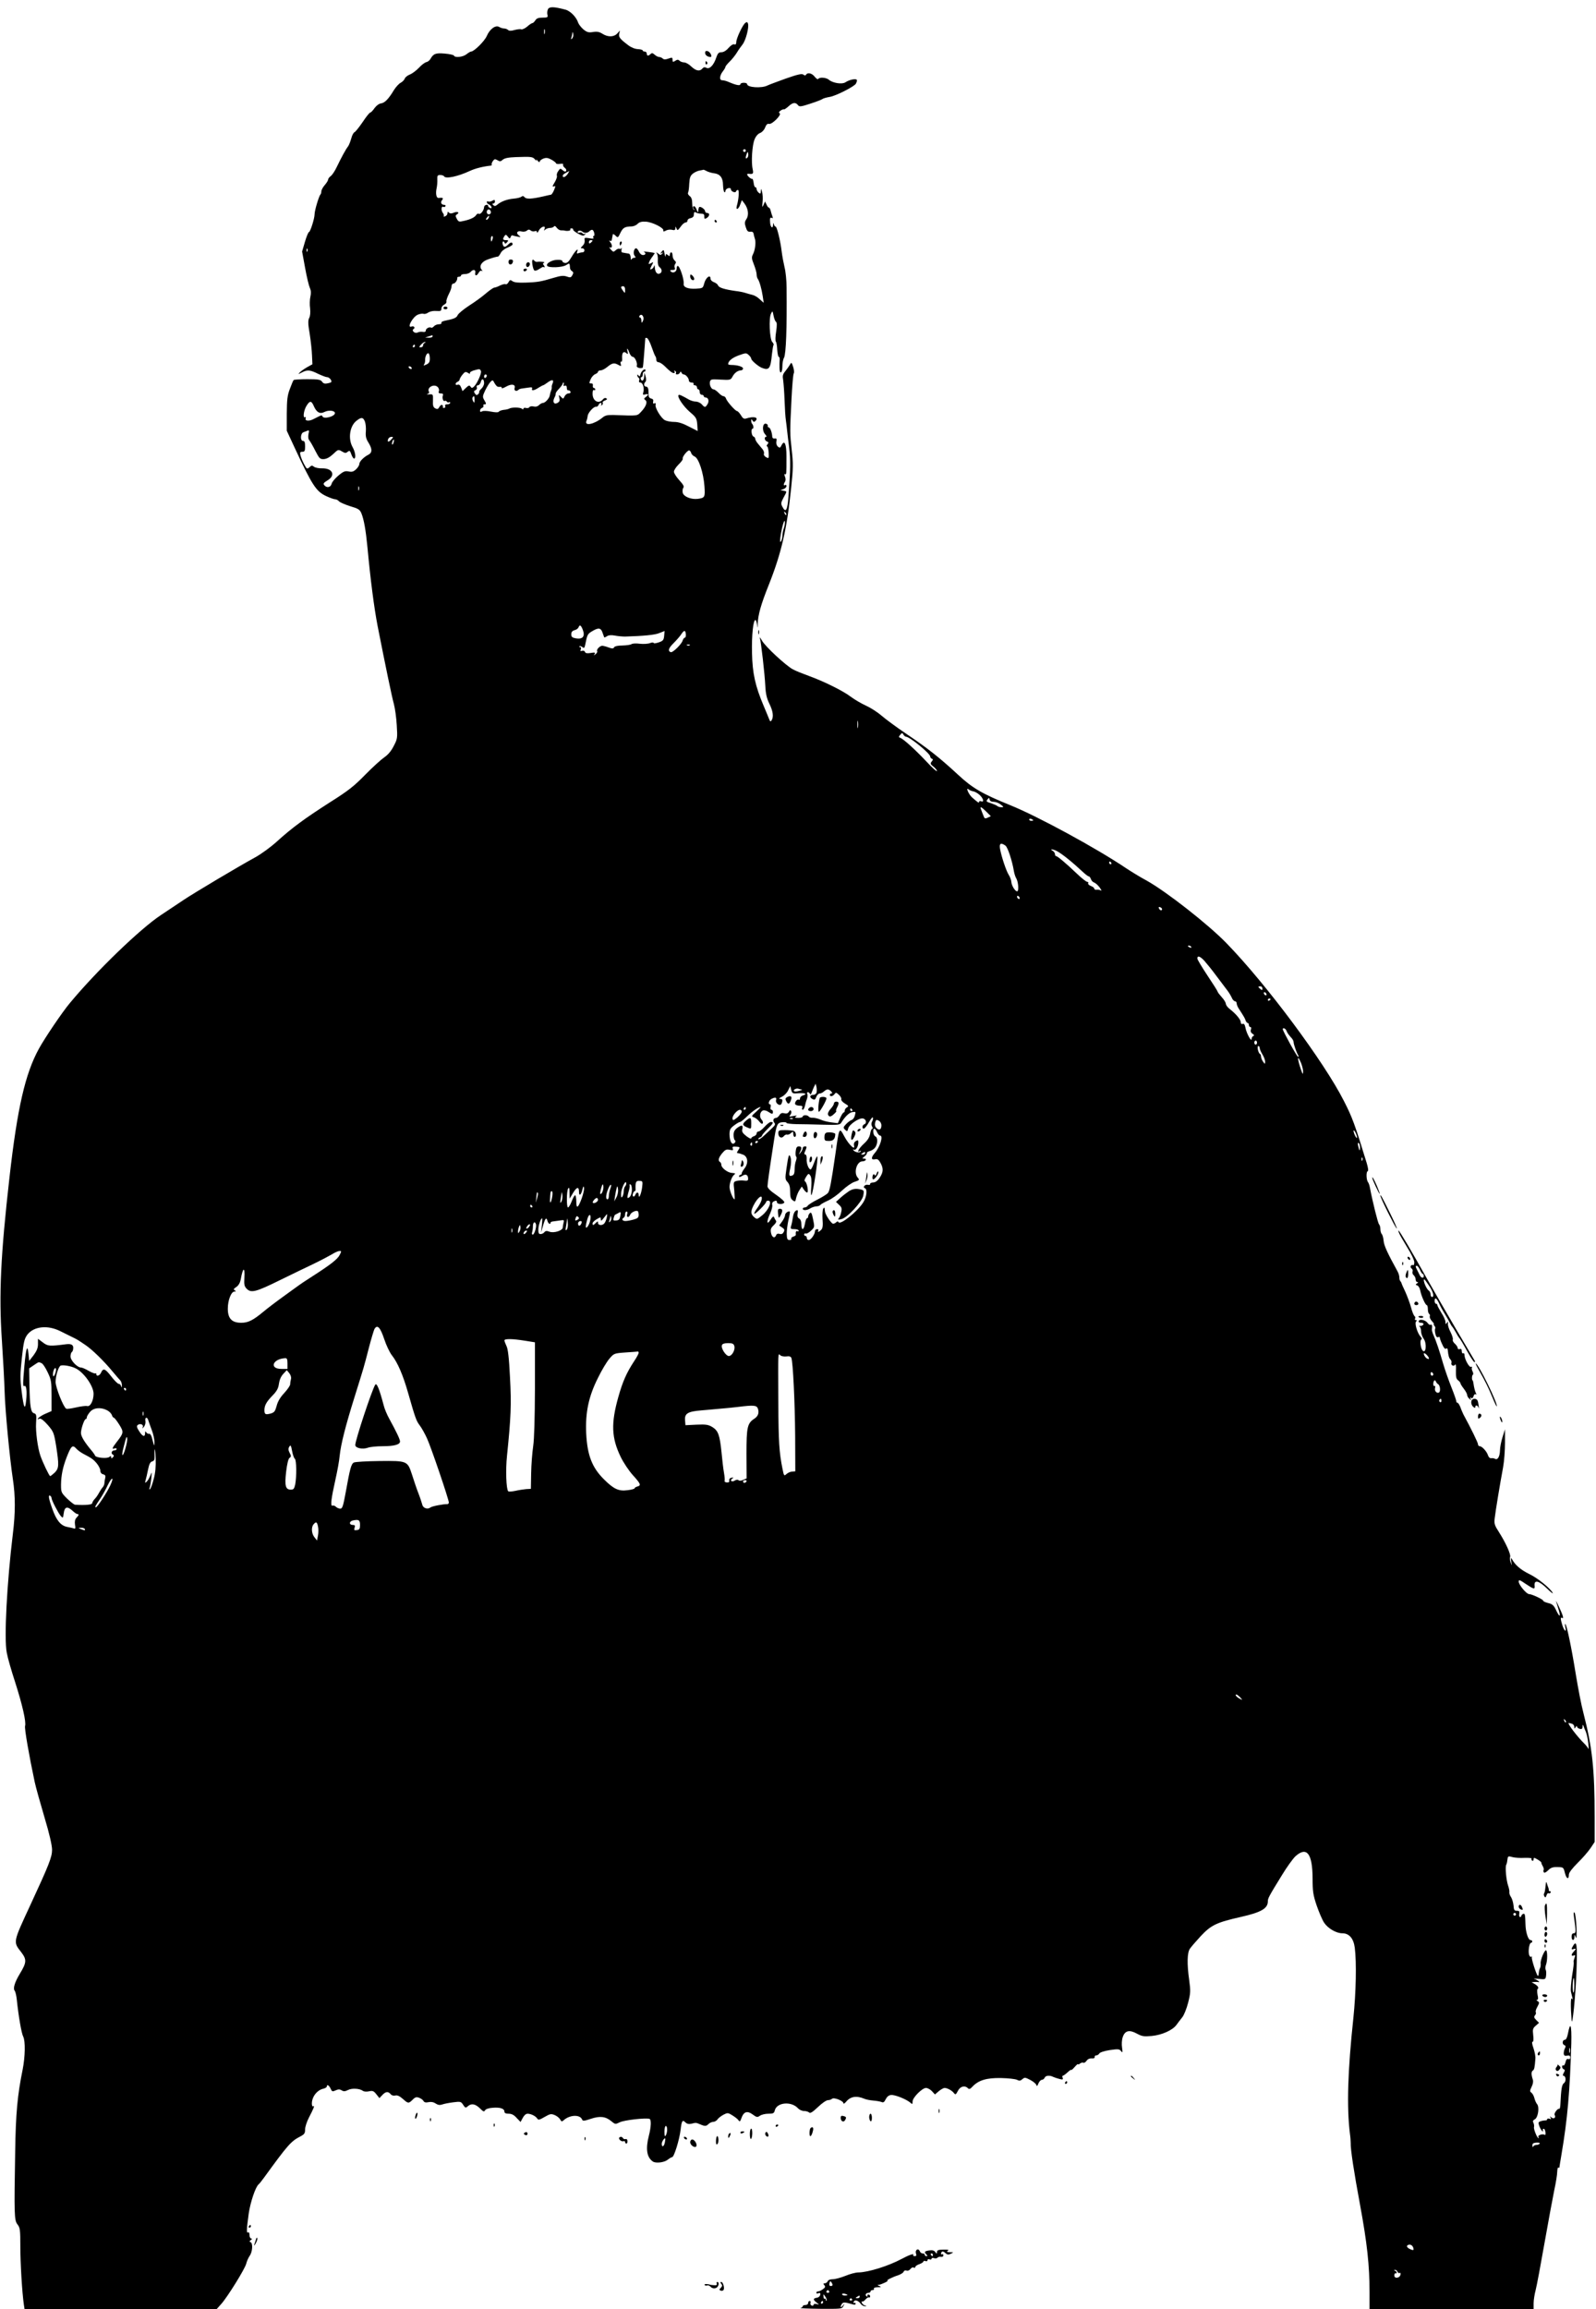 <?xml version="1.0" standalone="no"?>
<!DOCTYPE svg PUBLIC "-//W3C//DTD SVG 20010904//EN"
 "http://www.w3.org/TR/2001/REC-SVG-20010904/DTD/svg10.dtd">
<svg version="1.0" xmlns="http://www.w3.org/2000/svg"
 width="1177pt" height="1702pt" viewBox="0 0 1177 1702"
 preserveAspectRatio="xMidYMid meet">

<g transform="translate(0,1702) scale(0.1,-0.1)"
fill="#000000" stroke="none">
<path d="M4041 16952 c-5 -10 -7 -28 -4 -40 5 -20 1 -22 -36 -22 -30 0 -44 -5
-53 -20 -7 -11 -17 -20 -21 -20 -5 0 -23 -11 -39 -26 -17 -14 -37 -23 -44 -20
-7 3 -29 0 -49 -5 -26 -8 -41 -7 -48 0 -6 6 -19 11 -29 11 -10 0 -26 5 -36 11
-27 17 -70 -15 -92 -66 -16 -38 -94 -115 -116 -115 -5 0 -20 -9 -34 -20 -26
-21 -86 -27 -92 -10 -1 5 -32 12 -68 15 -68 6 -84 -1 -106 -40 -6 -11 -20 -21
-30 -23 -10 -2 -35 -20 -54 -41 -19 -20 -49 -43 -67 -50 -18 -7 -35 -21 -38
-30 -3 -10 -17 -24 -30 -31 -14 -7 -36 -32 -50 -54 -38 -64 -68 -95 -95 -98
-15 -2 -35 -17 -48 -35 -12 -18 -27 -33 -32 -33 -5 0 -30 -31 -55 -69 -26 -38
-53 -72 -60 -75 -8 -3 -19 -24 -25 -48 -7 -24 -17 -49 -23 -57 -15 -18 -50
-82 -83 -151 -14 -30 -34 -60 -45 -68 -10 -7 -19 -19 -19 -25 0 -7 -11 -25
-25 -41 -14 -16 -25 -37 -25 -46 0 -9 -3 -20 -7 -24 -11 -11 -43 -118 -43
-145 0 -32 -32 -131 -41 -131 -5 0 -18 -32 -30 -72 l-21 -72 22 -120 c12 -67
28 -133 35 -148 9 -19 10 -39 4 -65 -5 -21 -6 -60 -2 -86 3 -30 1 -57 -7 -71
-9 -19 -9 -42 4 -117 8 -52 16 -123 17 -159 l3 -65 -38 -21 c-21 -12 -45 -29
-54 -38 -16 -16 -15 -16 13 -2 41 22 62 20 120 -9 28 -13 58 -25 67 -25 10 0
22 -9 28 -19 8 -17 6 -20 -21 -26 -23 -5 -34 -3 -44 12 -11 15 -28 18 -108 18
-53 0 -98 -3 -101 -6 -4 -3 -16 -33 -28 -65 -19 -49 -22 -80 -23 -184 l0 -125
58 -125 c129 -277 159 -322 231 -356 28 -13 58 -24 67 -24 9 0 22 -7 29 -15 7
-8 44 -24 82 -36 60 -18 71 -24 83 -52 19 -46 33 -126 45 -252 22 -237 49
-446 75 -580 58 -294 105 -522 120 -575 8 -30 18 -100 21 -155 6 -96 5 -102
-23 -155 -18 -36 -42 -64 -70 -83 -22 -15 -85 -72 -140 -128 -81 -83 -125
-118 -257 -201 -189 -121 -283 -190 -392 -289 -46 -42 -117 -94 -163 -119
-126 -69 -447 -260 -531 -316 -41 -28 -114 -76 -162 -108 -153 -101 -476 -412
-674 -651 -56 -67 -183 -255 -227 -335 -101 -184 -159 -436 -217 -948 -65
-574 -79 -861 -56 -1202 9 -135 18 -303 20 -375 4 -140 37 -488 61 -648 19
-124 19 -249 0 -402 -44 -363 -66 -773 -45 -877 6 -35 34 -133 62 -218 53
-166 82 -292 73 -322 -6 -16 31 -226 71 -413 8 -38 41 -155 72 -260 37 -123
56 -208 56 -240 0 -53 -23 -111 -157 -400 -133 -287 -131 -276 -70 -355 41
-54 40 -75 -11 -159 -38 -63 -51 -108 -38 -124 6 -7 13 -37 16 -67 13 -125 35
-249 47 -271 17 -33 15 -148 -4 -244 -38 -186 -51 -322 -55 -605 -8 -464 -7
-506 17 -536 19 -24 21 -40 21 -163 0 -121 13 -340 26 -428 l5 -33 708 0 709
0 34 38 c45 50 175 259 184 297 4 17 15 42 25 57 22 30 25 94 7 101 -10 4 -9
8 2 16 10 7 11 11 3 11 -7 0 -13 12 -13 26 0 14 -4 23 -10 19 -13 -8 -12 20 4
137 12 85 51 201 74 218 4 3 22 25 40 50 173 238 197 266 264 301 33 17 38 24
38 53 0 19 13 58 28 87 36 69 45 92 32 84 -6 -4 -10 5 -10 20 0 49 37 98 83
109 15 3 27 11 27 16 0 19 17 10 28 -15 10 -22 14 -24 37 -13 20 9 31 9 45 0
15 -9 25 -8 47 3 29 15 87 11 110 -7 7 -5 26 -7 44 -3 27 6 35 3 54 -21 l23
-29 22 23 c24 26 43 28 61 6 7 -9 21 -13 34 -10 15 4 32 -4 55 -24 40 -36 43
-36 73 -7 18 19 28 22 47 15 14 -5 29 -16 33 -24 6 -11 17 -13 37 -9 19 4 37
1 53 -10 17 -11 31 -13 48 -7 13 5 50 12 81 16 54 7 58 6 74 -19 15 -23 18
-24 34 -10 26 23 55 18 89 -15 25 -25 31 -28 38 -15 6 10 28 17 58 19 54 4 85
-6 85 -29 0 -10 10 -15 31 -15 22 0 40 -9 59 -31 l29 -30 16 30 c10 19 23 31
36 31 25 0 61 -18 72 -37 7 -11 17 -8 53 13 40 23 48 25 75 14 16 -7 34 -21
40 -32 9 -17 13 -18 27 -5 46 40 120 42 135 4 4 -12 15 -11 63 5 68 23 110 18
152 -17 29 -24 30 -24 63 -8 31 16 192 34 219 25 14 -5 12 -59 -5 -125 -25
-97 -15 -158 29 -189 21 -15 83 -8 109 12 14 11 29 20 34 20 14 0 54 130 62
200 8 69 14 78 36 56 11 -11 25 -14 43 -10 36 9 33 9 65 -4 37 -16 45 -15 63
3 9 8 24 15 34 15 10 0 25 8 32 19 7 10 27 25 44 34 29 15 33 15 65 -5 18 -11
39 -27 45 -36 9 -13 13 -10 22 16 16 47 43 56 82 27 30 -22 35 -23 54 -10 11
8 39 15 62 15 36 0 43 3 48 25 15 59 122 69 171 15 10 -11 30 -20 45 -20 14 0
31 -5 37 -11 8 -8 25 2 65 40 29 28 62 51 74 51 11 0 25 5 30 10 13 13 84 -15
84 -33 0 -6 8 -2 18 9 33 42 78 49 137 24 11 -5 40 -11 65 -13 25 -2 52 -7 62
-11 12 -6 20 0 30 21 9 18 22 29 39 31 28 3 111 -30 142 -56 15 -14 17 -13 17
8 0 29 71 100 99 100 12 0 32 -11 44 -24 l22 -24 28 24 c16 13 35 24 43 24 21
0 56 -20 70 -39 10 -13 14 -10 28 17 17 34 51 43 74 20 9 -9 17 -7 33 11 45
48 105 66 211 64 53 -1 106 -7 118 -13 17 -9 25 -8 39 4 17 15 21 15 59 -5 23
-12 43 -29 45 -38 3 -11 7 -8 15 12 6 15 18 27 26 27 7 0 16 7 20 15 6 17 38
20 64 6 9 -4 30 -11 46 -15 23 -6 27 -4 23 8 -4 9 -3 16 1 16 4 0 20 11 35 25
15 14 27 22 27 18 0 -4 11 5 25 21 14 16 25 26 25 21 0 -4 7 -2 15 5 8 6 19 9
24 6 5 -4 16 3 24 14 9 13 23 19 38 18 15 -2 23 2 22 10 -2 6 4 12 12 12 7 0
18 6 22 14 4 8 38 19 77 25 61 9 71 8 83 -7 12 -15 13 -12 8 25 -4 24 -2 58 5
78 16 48 49 56 105 25 37 -20 51 -22 108 -17 76 7 156 43 184 83 10 14 29 39
42 55 13 16 32 64 43 107 18 70 19 85 8 167 -17 120 -15 201 5 231 9 13 45 55
80 93 78 83 118 101 298 142 147 33 197 62 197 114 0 23 7 36 103 192 37 61
83 125 102 142 83 73 124 18 125 -165 0 -96 4 -122 30 -199 17 -49 41 -106 55
-127 28 -42 89 -78 134 -78 51 0 83 -38 92 -106 14 -109 9 -331 -10 -516 -42
-391 -50 -655 -26 -853 4 -27 6 -59 6 -70 -2 -45 24 -215 70 -462 51 -278 69
-440 69 -639 l0 -124 605 0 605 0 0 43 c0 23 7 67 15 97 8 30 37 186 65 345
28 160 61 335 72 390 12 55 22 116 22 137 1 20 4 34 9 31 4 -2 7 -2 7 1 0 3 7
45 15 93 45 264 62 462 73 823 3 136 -7 165 -25 70 -5 -27 -14 -45 -22 -45
-19 0 -23 -32 -5 -39 11 -4 12 -10 5 -24 -6 -10 -9 -28 -9 -39 2 -15 8 -18 25
-15 17 3 23 0 23 -13 0 -11 -5 -15 -14 -12 -10 4 -17 -4 -21 -24 -4 -16 -11
-27 -16 -23 -5 3 -9 -1 -9 -10 0 -8 6 -16 13 -19 9 -3 9 -9 -1 -26 -7 -11 -8
-21 -3 -21 19 0 23 -41 5 -54 -16 -12 -21 -39 -27 -163 -1 -17 -5 -29 -8 -27
-11 6 -41 -34 -34 -45 11 -19 -5 -33 -23 -19 -13 11 -14 11 -7 -1 6 -11 4 -13
-8 -8 -10 3 -17 2 -17 -4 0 -5 -6 -9 -12 -8 -7 0 -23 -2 -35 -6 -19 -6 -20
-10 -11 -36 9 -26 32 -54 26 -31 -2 6 1 11 6 11 6 1 11 -10 13 -25 3 -16 0
-23 -7 -19 -14 9 -52 -4 -45 -16 4 -5 4 -9 1 -9 -10 0 -38 69 -33 82 2 7 0 21
-4 30 -7 13 -4 20 10 27 24 13 35 89 17 111 -7 8 -16 28 -20 44 -4 17 -14 35
-22 41 -13 9 -13 14 1 43 10 20 14 40 9 54 -12 36 -12 58 0 66 11 7 14 21 19
87 2 17 -5 51 -14 78 -10 28 -13 47 -7 47 7 0 9 18 5 49 -5 43 -3 51 19 70
l24 21 -21 21 c-16 16 -18 23 -9 34 7 8 9 18 6 23 -3 5 1 21 9 35 19 36 19 38
3 48 -8 6 -9 9 -2 9 8 0 9 11 3 37 -4 22 -4 40 1 43 11 7 1 24 -25 38 l-20 11
20 2 c11 1 25 1 30 -1 18 -3 -9 18 -30 24 -11 3 3 3 31 0 51 -5 52 -5 56 25 2
17 1 36 -3 42 -4 7 -3 23 2 36 11 28 12 97 2 107 -10 10 -45 -72 -41 -97 1
-12 -1 -27 -5 -34 -4 -6 -8 -23 -9 -37 -1 -14 -5 -23 -7 -20 -12 12 -49 129
-44 137 3 6 1 7 -4 4 -6 -4 -14 4 -17 17 -7 29 3 86 15 86 5 0 9 5 9 10 0 6
-6 10 -13 10 -17 0 -36 60 -37 115 -2 73 -4 83 -17 78 -7 -3 -13 -9 -13 -14 0
-5 -5 -9 -10 -9 -6 0 -8 10 -6 23 3 19 0 23 -17 23 -18 -1 -23 5 -25 38 -2 21
-10 49 -18 62 -9 12 -14 28 -13 36 2 7 -2 29 -9 49 -14 40 -23 139 -14 154 3
5 7 20 8 33 4 32 5 33 40 23 16 -4 55 -7 87 -5 31 1 55 -1 52 -6 -3 -5 -1 -11
5 -15 5 -3 10 1 10 10 0 15 3 14 29 -1 17 -10 29 -20 28 -23 -1 -3 4 -16 11
-27 6 -12 9 -24 6 -27 -3 -3 -3 -11 1 -17 4 -7 15 -2 32 14 19 20 35 25 69 24
44 -1 44 -1 55 -44 11 -44 29 -51 29 -11 0 14 25 46 65 86 36 35 78 84 95 109
l30 45 0 181 c0 360 -17 514 -83 771 -15 55 -40 186 -57 290 -31 193 -67 365
-77 365 -3 0 -2 -11 1 -25 10 -41 -8 -28 -22 15 -15 49 -15 63 -1 54 14 -8 4
24 -28 91 -13 28 -21 41 -17 30 3 -11 12 -39 19 -62 17 -55 6 -55 -20 0 -16
34 -27 44 -57 51 -21 5 -38 13 -38 18 0 9 -83 48 -103 48 -20 0 -77 69 -77 92
0 16 7 14 52 -17 62 -41 68 -42 65 -12 -4 45 32 37 93 -23 28 -27 46 -41 41
-31 -19 35 -113 111 -175 140 -59 29 -101 64 -124 106 -10 17 -11 15 -7 -15 5
-33 4 -33 -4 -7 -6 16 -7 35 -4 42 6 18 -33 104 -82 181 -33 51 -37 63 -32
103 6 53 40 259 62 376 8 44 14 125 14 180 l0 100 -18 -57 c-10 -32 -19 -76
-19 -98 -1 -45 -17 -74 -36 -63 -6 4 -19 6 -28 5 -10 -2 -19 6 -24 20 -8 28
-44 68 -61 68 -7 0 -13 6 -13 14 0 12 -51 116 -108 221 -5 11 -16 35 -22 53
-7 17 -16 32 -21 32 -5 0 -9 5 -9 11 0 7 -16 53 -36 103 -20 50 -47 127 -60
171 -29 101 -53 171 -71 211 -8 17 -14 37 -13 45 4 26 0 40 -9 34 -5 -3 -16 3
-23 14 -16 22 -59 31 -65 14 -3 -8 4 -13 17 -13 13 0 20 -5 17 -12 -2 -7 -13
-12 -23 -11 -10 1 -13 0 -6 -3 6 -3 12 -19 12 -36 0 -16 9 -42 20 -57 24 -35
16 -113 -9 -85 -14 15 -21 73 -10 80 7 4 5 12 -5 22 -24 27 -45 99 -33 111 8
8 7 11 -2 11 -7 0 -9 5 -5 11 3 6 2 14 -4 18 -6 4 -18 33 -26 65 -9 32 -28 83
-42 114 -15 32 -28 60 -28 64 -1 3 -4 10 -8 14 -5 4 -8 17 -8 28 0 12 -6 32
-14 46 -74 134 -99 189 -102 223 -2 23 -8 45 -14 51 -5 5 -10 22 -10 36 0 14
-4 30 -10 36 -8 8 -47 164 -67 269 -3 17 -9 35 -14 41 -13 16 -15 77 -3 81 7
2 4 24 -7 61 -87 284 -106 336 -167 455 -145 288 -574 864 -867 1165 -135 139
-443 380 -588 461 -47 25 -115 67 -153 92 -216 146 -651 382 -851 463 -210 85
-282 127 -389 227 -133 123 -220 192 -377 298 -73 49 -157 111 -187 137 -30
26 -82 59 -116 74 -33 15 -82 44 -109 64 -56 43 -197 113 -310 154 -44 16 -97
37 -117 48 -51 27 -205 169 -229 213 -11 20 -18 28 -15 18 9 -29 36 -267 40
-352 3 -60 11 -93 30 -132 27 -55 33 -97 16 -123 -7 -11 -11 -9 -19 13 -6 14
-23 57 -39 94 -62 146 -83 240 -86 391 -3 132 9 242 25 242 4 0 10 -15 12 -32
4 -33 4 -33 5 4 3 69 24 143 82 288 92 231 134 411 165 717 15 140 15 178 4
275 -14 128 -14 127 -2 373 5 99 12 186 17 193 4 7 2 29 -5 49 -10 32 -13 34
-22 17 -6 -10 -21 -32 -34 -48 -21 -25 -23 -36 -17 -70 3 -23 8 -88 10 -146 2
-58 6 -125 10 -150 3 -25 8 -58 9 -75 2 -16 8 -73 15 -125 11 -88 10 -157 -5
-360 -8 -103 -20 -123 -45 -75 -12 22 -11 30 8 66 27 50 27 47 0 52 l-23 4 23
8 c12 4 22 14 22 22 0 8 -4 11 -10 8 -12 -8 -13 5 -1 24 6 9 6 24 0 38 -6 15
-5 22 1 18 10 -6 10 0 10 134 0 86 -14 120 -34 83 -13 -25 -14 -26 -30 -13 -8
7 -13 23 -10 37 4 20 1 24 -13 22 -11 -2 -18 4 -18 17 -2 30 -16 65 -26 65 -5
0 -8 5 -7 12 2 6 -4 13 -13 15 -26 6 -30 -52 -7 -77 10 -11 14 -20 8 -20 -16
0 -12 -27 6 -34 13 -5 14 -9 4 -21 -7 -8 -8 -15 -3 -15 5 0 10 -21 12 -46 2
-43 1 -45 -19 -34 -13 7 -19 18 -16 26 3 8 -2 24 -12 35 -9 11 -25 30 -34 41
-10 12 -18 27 -18 33 0 7 -6 15 -14 18 -14 6 -19 57 -6 57 10 0 7 26 -3 36 -4
4 -7 14 -7 23 0 14 2 14 10 1 7 -11 12 -12 21 -3 27 27 -10 37 -70 18 -14 -4
-24 2 -37 25 -10 16 -23 30 -28 30 -12 0 -75 70 -82 93 -3 9 -11 17 -19 17 -7
0 -23 11 -36 25 -13 13 -29 25 -36 25 -17 0 -33 33 -27 57 5 18 12 19 79 15
69 -4 74 -2 86 20 15 29 39 47 62 48 9 0 17 6 17 14 0 13 -41 26 -86 26 -13 0
-24 3 -24 6 0 22 28 46 76 64 53 19 58 20 75 4 11 -9 19 -22 19 -27 0 -13 50
-56 78 -68 54 -21 65 -7 75 100 4 35 9 66 12 69 3 3 -2 13 -10 22 -19 21 -26
175 -9 208 11 23 12 22 19 -15 4 -21 12 -41 18 -45 7 -4 8 -26 1 -72 -6 -36
-7 -69 -2 -74 4 -4 9 -31 10 -60 2 -28 7 -52 11 -52 5 0 8 -10 7 -22 -1 -13
-2 -40 -1 -61 1 -51 21 -38 21 14 0 22 5 50 12 62 15 28 22 218 19 517 0 52
-7 120 -15 150 -7 30 -17 82 -21 115 -9 78 -35 185 -45 185 -5 0 -11 8 -13 18
-3 12 -5 9 -6 -7 -1 -29 -18 -17 -21 14 -4 35 0 46 12 39 8 -5 9 -2 5 10 -4
10 -10 29 -13 42 -3 13 -9 24 -14 24 -4 0 -12 10 -17 23 l-11 22 -11 -25 c-10
-22 -11 -19 -7 21 3 25 1 59 -4 75 -7 26 -8 27 -9 5 -1 -20 -3 -21 -16 -11 -8
7 -15 19 -15 26 0 8 -4 14 -9 14 -6 0 -11 15 -13 33 -2 17 -7 31 -11 29 -8 -3
-37 22 -37 33 0 3 6 5 13 4 31 -4 35 1 28 34 -12 51 -4 178 14 220 9 23 26 42
41 47 15 6 31 24 37 41 8 21 17 29 29 26 21 -6 95 68 78 78 -8 5 -6 11 7 20
10 7 21 11 24 9 4 -2 19 9 35 23 31 29 52 31 70 7 10 -12 23 -10 90 12 43 14
83 29 89 34 6 5 31 12 55 16 44 7 178 75 192 97 4 7 8 18 8 25 0 16 -53 7 -86
-15 -25 -16 -94 -5 -122 20 -19 16 -69 20 -78 5 -3 -5 -15 3 -26 17 -20 26
-52 33 -63 15 -5 -8 -11 -7 -20 0 -11 9 -41 2 -130 -29 -64 -23 -125 -46 -135
-51 -42 -22 -150 -15 -150 10 0 6 -11 10 -25 10 -14 0 -25 -5 -25 -11 0 -12
-30 -7 -77 13 -28 12 -38 15 -60 17 -19 2 -15 35 7 64 11 14 20 29 20 34 0 5
14 22 31 39 17 16 40 45 52 64 11 19 31 47 43 62 24 30 50 129 40 155 -5 12
-9 13 -21 3 -20 -17 -65 -114 -65 -140 0 -15 -5 -20 -14 -17 -9 4 -26 -7 -43
-26 -17 -20 -37 -32 -53 -32 -20 0 -27 -8 -38 -40 -18 -55 -49 -87 -72 -75
-13 7 -21 5 -30 -5 -19 -23 -47 -18 -82 15 -17 17 -41 30 -52 30 -12 0 -28 6
-34 12 -10 10 -17 10 -32 0 -17 -11 -20 -10 -20 7 0 18 -3 19 -31 9 -22 -8
-34 -7 -42 1 -6 6 -18 11 -26 11 -8 0 -23 8 -33 17 -14 13 -21 14 -30 5 -16
-16 -28 -15 -28 3 0 8 -7 15 -15 15 -8 0 -15 4 -15 8 0 5 -16 9 -35 10 -22 1
-50 12 -72 29 -61 46 -72 60 -66 85 l5 23 -19 -21 c-24 -27 -68 -29 -108 -4
-25 16 -43 19 -72 14 -33 -5 -44 -2 -71 20 -17 15 -34 37 -38 49 -13 41 -58
87 -94 96 -87 23 -118 23 -129 3z m-24 -179 c-3 -10 -5 -4 -5 12 0 17 2 24 5
18 2 -7 2 -21 0 -30z m202 -37 c-9 -8 -10 -7 -5 7 3 10 7 26 7 35 1 9 4 6 6
-7 3 -13 -1 -28 -8 -35z m1281 -826 c0 -5 -4 -10 -10 -10 -5 0 -10 5 -10 10 0
6 5 10 10 10 6 0 10 -4 10 -10z m11 -53 c-13 -13 -15 1 -4 30 7 17 8 17 11 -1
2 -10 -1 -23 -7 -29z m-1565 -13 c9 -11 13 -12 9 -4 -4 8 1 6 9 -4 9 -11 16
-14 16 -8 0 7 12 17 27 23 21 8 34 6 60 -8 18 -10 33 -22 33 -26 0 -5 13 -7
29 -5 18 3 28 0 24 -5 -3 -6 2 -16 11 -23 10 -7 15 -18 11 -24 -5 -8 -12 -6
-25 5 -17 15 -19 15 -33 -6 -9 -11 -13 -27 -10 -35 3 -7 -5 -29 -17 -49 -17
-27 -18 -34 -6 -29 14 5 14 3 2 -27 -8 -19 -18 -34 -23 -34 -4 -1 -30 -6 -58
-13 -84 -19 -123 -21 -136 -6 -8 10 -15 11 -24 4 -7 -6 -32 -12 -56 -14 -47
-4 -93 -20 -122 -45 -13 -11 -20 -12 -29 -3 -9 9 -9 12 0 12 7 0 12 7 12 15 0
13 -4 14 -20 5 -11 -6 -25 -8 -30 -5 -6 3 -10 1 -10 -5 0 -6 6 -13 14 -16 8
-3 17 -12 20 -19 3 -9 0 -12 -10 -8 -7 3 -14 9 -14 14 0 17 -30 9 -30 -8 -1
-24 -26 -56 -39 -49 -5 4 -13 0 -18 -7 -11 -19 -42 -34 -91 -45 -37 -9 -41 -7
-53 15 -11 20 -11 26 1 33 23 14 3 24 -24 12 -17 -7 -27 -7 -35 1 -8 8 -11 7
-11 -5 0 -9 -8 -19 -17 -22 -10 -4 -14 -4 -11 0 4 4 1 16 -7 26 -14 20 -10 52
5 43 5 -3 11 -1 15 5 3 5 -1 10 -9 10 -21 0 -30 18 -16 35 13 15 5 20 -26 16
-16 -2 -23 33 -14 72 4 18 6 47 5 65 -1 27 2 32 21 32 13 0 26 -4 29 -10 12
-20 102 -1 190 40 41 19 98 33 153 39 7 0 11 4 8 9 -2 4 2 15 9 25 11 16 16
16 34 6 17 -11 23 -10 38 3 13 12 41 18 98 20 114 4 124 3 141 -18z m1267 -86
c12 -6 35 -13 52 -15 45 -5 67 -33 67 -87 1 -26 5 -49 10 -52 4 -3 8 1 8 9 0
8 9 17 20 20 12 3 20 0 20 -8 0 -16 33 -30 38 -16 2 6 8 11 14 11 11 0 6 -69
-8 -117 -10 -36 13 -27 25 10 l12 32 19 -25 c28 -37 34 -85 15 -114 -14 -21
-15 -31 -5 -61 9 -28 16 -35 33 -33 15 2 23 -3 25 -17 2 -11 6 -27 9 -35 9
-24 2 -82 -13 -112 -12 -24 -12 -33 6 -78 11 -28 20 -61 20 -73 0 -13 4 -27 8
-32 12 -15 29 -75 37 -129 l7 -48 -29 26 c-15 15 -39 29 -53 32 -14 3 -36 10
-50 14 -14 5 -47 12 -75 15 -79 11 -122 24 -129 40 -3 9 -17 20 -31 25 -14 5
-25 16 -25 25 0 36 -36 9 -47 -35 -9 -34 -11 -35 -61 -38 -59 -3 -94 11 -90
36 4 32 -29 132 -44 132 -5 0 -8 -9 -8 -20 0 -24 -27 -37 -43 -21 -8 8 -5 11
12 11 17 0 22 4 17 16 -4 9 -2 22 4 29 7 9 6 16 -5 25 -8 7 -15 23 -15 36 0
13 -4 24 -10 24 -5 0 -10 -7 -10 -16 0 -14 -3 -14 -15 -4 -12 10 -15 9 -16 -6
-1 -11 -4 -4 -8 15 -6 32 -7 33 -21 16 -13 -17 -13 -18 0 -10 12 6 13 5 3 -5
-10 -11 -15 -11 -29 1 -16 12 -17 12 -9 -1 5 -8 8 -31 6 -50 -1 -24 3 -41 13
-49 21 -17 20 -40 0 -48 -19 -7 -33 12 -35 47 -1 16 -3 19 -6 8 -2 -9 -11 -19
-19 -22 -12 -5 -12 -1 1 25 16 30 16 30 -4 19 -18 -9 -20 -8 -14 7 3 10 15 29
25 42 10 13 17 25 16 26 -2 1 -23 5 -48 8 -25 3 -39 4 -32 1 18 -8 14 -24 -6
-24 -11 0 -24 11 -30 25 -6 14 -16 25 -21 25 -16 0 -24 -40 -11 -55 10 -12 9
-15 -3 -15 -8 0 -18 -6 -20 -12 -3 -7 -6 -1 -6 15 -1 16 -7 27 -16 28 -8 1
-19 3 -25 4 -5 1 -15 3 -21 4 -6 0 -8 11 -5 24 3 12 3 16 0 9 -3 -6 -10 -9
-15 -6 -6 3 -18 -1 -28 -10 -16 -15 -19 -15 -37 6 -10 12 -14 18 -7 15 18 -11
22 16 4 37 -9 11 -10 16 -3 12 6 -4 13 -2 13 3 1 6 3 16 4 21 1 6 3 15 4 21 0
6 8 3 17 -5 21 -21 21 -21 41 21 18 35 31 43 83 44 14 1 33 9 42 19 13 13 30
18 61 16 48 -3 134 -46 129 -65 -2 -9 3 -9 19 -1 11 7 32 9 45 6 18 -5 24 -2
25 11 0 16 1 16 8 -1 7 -17 9 -16 30 12 12 18 29 32 37 32 8 0 14 6 14 14 0 8
10 16 23 18 12 2 22 10 23 18 2 28 4 31 17 23 6 -4 23 -8 37 -8 19 0 25 -5 24
-21 0 -19 2 -20 18 -11 22 14 24 37 3 37 -8 0 -15 6 -15 13 0 14 -35 39 -44
30 -3 -4 -6 -16 -7 -27 0 -17 -2 -16 -11 7 -5 15 -14 27 -19 27 -12 0 -11 -17
1 -23 6 -3 5 -4 -2 -3 -8 2 -13 19 -13 45 0 30 -6 47 -19 56 -10 8 -15 18 -12
24 4 6 8 36 9 67 3 46 8 59 28 75 13 10 35 20 49 22 14 2 26 5 28 6 2 0 13 -4
25 -11z m-1025 -18 c-15 -24 -38 -34 -38 -17 0 10 11 18 48 36 1 0 -3 -8 -10
-19z m-568 -286 c0 -8 -7 -14 -15 -14 -15 0 -21 21 -9 33 10 9 24 -2 24 -19z
m-16 -39 c-4 -8 -11 -15 -16 -15 -6 0 -5 6 2 15 7 8 14 15 16 15 2 0 1 -7 -2
-15z m534 -93 c9 0 22 0 27 -2 20 -5 46 0 41 8 -3 5 1 9 9 9 8 0 13 -5 12 -10
-1 -5 15 -18 36 -29 31 -17 41 -18 50 -8 9 10 9 11 0 6 -6 -3 -15 -1 -18 5 -4
5 -13 8 -21 5 -8 -3 -14 -1 -14 4 0 11 23 13 34 3 13 -13 39 -12 53 3 8 8 18
12 23 9 12 -7 19 -45 8 -45 -5 0 -6 -5 -2 -11 5 -9 -4 -10 -30 -5 -28 5 -37 4
-35 -6 3 -24 -1 -37 -17 -52 -14 -15 -14 -16 0 -16 9 0 16 -7 16 -15 0 -8 -6
-15 -14 -15 -8 0 -22 -3 -30 -6 -12 -5 -15 -2 -9 12 12 32 -16 5 -43 -42 -20
-34 -32 -44 -48 -42 -11 2 -20 8 -19 14 1 5 -15 10 -35 9 -41 0 -88 -27 -77
-44 10 -17 112 -13 140 5 26 17 26 17 29 -24 1 -7 7 -17 15 -21 10 -7 11 -13
2 -29 -10 -18 -15 -20 -42 -10 -24 8 -44 6 -97 -10 -91 -27 -114 -32 -205 -35
-53 -2 -84 1 -97 10 -17 12 -20 11 -30 -7 -6 -11 -15 -18 -21 -15 -5 4 -23 -1
-41 -9 -17 -9 -36 -16 -43 -16 -6 0 -34 -19 -61 -42 -27 -24 -84 -65 -125 -91
-41 -27 -79 -58 -84 -70 -9 -20 -25 -27 -98 -42 -15 -3 -25 -10 -22 -15 3 -6
-5 -10 -18 -10 -14 0 -30 -7 -37 -15 -7 -8 -16 -13 -20 -10 -13 8 -40 -6 -40
-21 0 -9 -8 -13 -22 -10 -13 2 -30 0 -39 -5 -20 -10 -47 15 -29 26 15 9 2 25
-15 18 -38 -14 8 72 47 88 15 6 34 9 42 6 7 -3 23 1 35 10 13 8 37 13 59 11
31 -2 37 0 37 17 0 11 9 24 21 30 11 5 19 16 16 23 -2 7 6 30 17 53 12 22 21
48 21 59 0 11 6 20 14 20 13 0 31 27 28 43 -1 4 5 7 13 7 8 0 15 5 15 10 0 6
13 10 29 10 16 0 34 7 41 15 18 22 40 19 35 -5 -5 -26 11 -26 25 0 7 12 16 18
23 13 7 -4 6 0 -2 10 -20 26 1 59 47 75 40 14 63 20 75 21 4 1 12 12 19 25 6
14 28 32 49 40 22 9 39 20 39 24 0 19 -13 19 -31 1 -24 -24 -35 -24 -42 1 -5
21 8 29 15 9 2 -7 9 -5 17 5 12 14 11 16 -8 16 -23 0 -26 7 -11 30 9 13 12 12
25 -4 13 -17 15 -17 21 -3 3 9 9 15 13 12 4 -2 21 -6 37 -9 27 -5 27 -4 10 9
-24 18 -11 37 20 29 14 -4 31 -1 39 6 11 9 18 10 29 1 7 -6 21 -9 30 -5 10 4
16 1 16 -7 0 -8 6 -3 13 11 15 30 54 42 43 14 -6 -15 -5 -17 5 -6 7 6 23 12
35 12 13 0 26 5 29 11 5 6 12 3 21 -10 8 -11 22 -19 32 -19z m-505 -62 c-3
-11 -7 -20 -9 -20 -2 0 -4 9 -4 20 0 11 4 20 9 20 5 0 7 -9 4 -20z m737 -14
c0 -2 -6 -9 -13 -15 -10 -8 -14 -7 -14 4 0 8 6 15 14 15 7 0 13 -2 13 -4z
m-2103 -78 c-3 -8 -6 -5 -6 6 -1 11 2 17 5 13 3 -3 4 -12 1 -19z m2343 -285
c0 -26 -1 -26 -15 -7 -19 25 -19 34 0 34 10 0 15 -10 15 -27z m134 -199 c3 -9
2 -23 -4 -32 -8 -15 -9 -14 -10 6 0 12 -5 22 -11 22 -5 0 -7 5 -4 10 9 15 22
12 29 -6z m-1554 -144 c0 -5 -12 -10 -27 -9 l-28 1 25 8 c14 4 26 8 28 9 1 1
2 -3 2 -9z m1616 -79 c12 -34 24 -65 28 -68 3 -4 6 -15 6 -25 0 -10 7 -18 16
-18 9 0 28 -12 44 -27 39 -39 57 -53 70 -53 6 0 8 5 4 12 -4 7 -3 8 5 4 6 -4
9 -12 6 -17 -4 -5 0 -9 9 -9 8 0 17 6 20 13 5 10 7 10 12 0 3 -7 10 -13 16
-13 15 0 38 -27 38 -44 0 -9 9 -16 21 -16 11 0 17 -4 14 -10 -3 -5 1 -10 9
-10 9 0 16 -7 16 -15 0 -8 5 -15 10 -15 6 0 10 -9 10 -20 0 -11 7 -20 15 -20
8 0 15 -4 15 -10 0 -5 6 -10 14 -10 20 0 28 -28 13 -50 -15 -25 -20 -25 -42 0
-10 11 -30 20 -44 20 -14 0 -37 7 -51 15 -54 31 -70 38 -76 33 -12 -13 37 -85
84 -125 46 -39 50 -47 54 -91 l3 -49 -65 33 c-43 23 -78 34 -107 34 -23 0 -54
5 -68 12 -29 13 -78 95 -70 116 3 9 0 12 -9 9 -9 -4 -12 0 -9 13 3 12 -1 19
-14 22 -10 2 -18 10 -19 18 -1 8 -2 27 -2 43 -1 17 -8 27 -17 27 -17 0 -20 21
-5 36 6 6 6 21 1 39 l-9 30 -1 -27 c-1 -31 -16 -45 -25 -23 -3 8 -1 15 4 15 6
0 10 9 10 20 0 11 5 20 10 20 6 0 10 4 10 10 0 19 -30 -3 -36 -27 -5 -19 -9
-21 -15 -11 -6 9 -9 9 -9 1 0 -6 4 -14 10 -18 5 -3 7 -12 3 -20 -3 -9 1 -15
10 -15 18 0 30 -43 21 -72 -5 -18 -3 -20 15 -15 26 6 27 -1 4 -19 -15 -11 -15
-15 -4 -23 18 -12 6 -47 -30 -85 -31 -33 -22 -32 -202 -25 -47 1 -64 -2 -85
-20 -61 -49 -134 -64 -117 -23 4 9 8 26 9 36 1 23 46 72 62 68 7 -1 14 4 18
13 3 8 10 15 16 15 6 0 8 -5 4 -12 -4 -7 -3 -8 5 -4 6 4 9 12 6 17 -4 5 4 13
16 17 16 6 19 11 10 16 -7 5 -17 2 -24 -7 -31 -38 -77 -14 -77 41 0 20 4 31
10 27 6 -3 10 -1 10 4 0 6 -5 11 -10 11 -6 0 -10 8 -8 18 2 11 -3 17 -13 16
-15 -1 -15 2 -4 29 7 17 22 34 34 39 11 4 21 12 21 18 0 5 9 10 19 10 11 0 32
11 48 24 36 30 52 34 82 17 22 -12 24 -12 18 8 -3 12 -1 18 4 15 5 -3 8 7 7
23 -3 41 9 58 30 41 13 -11 15 -10 10 10 -9 32 1 27 13 -8 6 -16 17 -30 25
-30 16 0 37 -47 30 -66 -3 -7 6 -14 20 -17 13 -2 25 1 25 7 3 16 7 73 13 146
2 36 5 67 5 68 1 2 7 2 13 0 7 -3 22 -32 34 -67z m-1673 32 c-7 -2 -13 -11
-13 -19 0 -8 -7 -14 -17 -14 -14 0 -14 2 2 20 10 11 23 20 29 19 6 0 6 -3 -1
-6z m-73 -23 c0 -5 -5 -10 -11 -10 -5 0 -7 5 -4 10 3 6 8 10 11 10 2 0 4 -4 4
-10z m110 -93 c0 -25 -6 -35 -26 -44 -20 -9 -23 -9 -17 0 5 7 9 21 8 32 -1 28
14 57 26 50 5 -4 9 -21 9 -38z m-135 -67 c3 -5 2 -10 -4 -10 -5 0 -13 5 -16
10 -3 6 -2 10 4 10 5 0 13 -4 16 -10z m512 -26 c6 -16 -31 -97 -54 -116 -11
-9 -16 -9 -23 2 -7 12 -14 10 -34 -9 l-25 -24 -10 26 c-7 18 -15 25 -26 21 -8
-3 -15 -1 -15 5 0 7 7 14 15 17 8 4 15 11 15 18 1 6 10 22 21 35 18 22 23 23
41 12 11 -7 17 -8 14 -2 -4 6 8 14 26 20 46 13 48 13 55 -5z m43 -33 c0 -6 -4
-13 -10 -16 -5 -3 -10 1 -10 9 0 9 5 16 10 16 6 0 10 -4 10 -9z m-20 -55 c0
-13 -9 -31 -20 -41 -11 -10 -18 -20 -16 -24 2 -3 -2 -11 -8 -17 -10 -9 -15 -7
-24 6 -9 14 -8 19 5 24 8 4 13 13 9 21 -3 9 0 15 9 15 8 0 17 11 21 25 7 30
24 23 24 -9z m103 -27 c7 -1 15 -1 20 0 4 0 7 -3 7 -9 0 -5 15 0 34 11 39 22
70 16 61 -12 -6 -19 14 -27 29 -12 3 4 14 8 24 9 9 1 31 5 49 7 24 4 30 2 27
-8 -7 -18 16 -14 49 8 15 9 29 17 32 17 3 0 19 10 35 22 32 23 47 20 35 -9 -5
-10 -7 -22 -6 -27 1 -5 -1 -16 -5 -25 -4 -9 -8 -24 -9 -33 -2 -22 -34 -58 -51
-58 -7 0 -20 -7 -29 -16 -10 -10 -24 -14 -40 -10 -13 3 -27 1 -31 -5 -3 -6
-15 -9 -25 -6 -11 3 -19 0 -19 -5 0 -7 -4 -7 -12 0 -14 10 -76 11 -93 0 -5 -3
-23 -8 -40 -9 -16 -2 -33 -8 -37 -14 -4 -6 -25 -5 -57 1 -29 6 -57 7 -66 2
-10 -6 -15 -5 -15 5 0 8 7 18 16 21 8 3 12 10 9 16 -3 5 1 10 9 10 13 0 13 4
-1 28 -16 27 -15 31 6 76 13 26 30 54 39 62 14 15 17 14 29 -10 8 -14 19 -27
26 -27z m484 17 c-4 -10 -1 -13 9 -9 9 3 14 -2 14 -16 0 -12 5 -20 11 -18 6 1
14 -4 16 -10 3 -8 -3 -13 -15 -13 -10 0 -23 -10 -28 -21 -10 -21 -11 -21 -27
-4 -17 17 -18 16 -12 -8 5 -19 2 -28 -14 -37 -26 -14 -38 8 -22 39 6 11 10 24
9 28 -2 5 9 22 25 38 15 16 27 33 27 37 0 5 3 8 6 8 3 0 4 -7 1 -14z m-927
-21 c7 -8 10 -22 6 -30 -4 -10 1 -15 15 -15 15 0 19 -5 15 -15 -7 -19 3 -47
14 -40 5 3 11 1 15 -5 4 -6 11 -8 16 -5 5 4 9 1 9 -4 0 -6 -9 -11 -21 -11 -14
0 -19 -5 -16 -13 3 -8 -1 -14 -9 -14 -7 0 -11 4 -8 8 2 4 0 10 -5 14 -6 3 -15
-4 -21 -15 -9 -16 -15 -18 -30 -10 -15 8 -19 20 -17 58 1 46 1 47 -28 45 -17
-1 -22 1 -12 4 9 2 15 9 11 14 -20 33 40 65 66 34z m270 -92 c-1 -24 -2 -26
-11 -10 -5 9 -7 22 -4 27 10 17 15 11 15 -17z m-1185 -48 c20 -45 45 -59 79
-41 30 15 76 10 76 -9 0 -25 -84 -47 -92 -24 -3 9 -9 9 -26 0 -12 -6 -31 -15
-42 -21 -31 -16 -63 -13 -56 6 3 8 2 12 -4 9 -18 -11 -11 49 10 83 25 41 37
40 55 -3z m376 -112 c6 -16 9 -48 7 -73 -3 -34 1 -54 19 -82 29 -47 29 -74 1
-89 -36 -18 -68 -51 -68 -69 0 -9 -11 -27 -24 -39 -19 -18 -31 -21 -55 -16
-26 5 -38 1 -75 -30 -24 -20 -47 -47 -50 -60 -7 -28 -36 -34 -55 -11 -9 11 -4
18 24 35 62 36 39 90 -39 89 -25 -1 -52 5 -61 12 -13 11 -18 10 -33 -4 -17
-15 -20 -14 -39 22 -11 20 -23 49 -27 65 -5 23 -3 27 14 27 17 0 20 7 20 40 0
29 -4 40 -15 40 -22 0 -20 56 3 64 9 3 23 9 31 12 10 5 12 -1 6 -25 -4 -21 -2
-37 7 -48 7 -8 27 -43 44 -77 29 -56 34 -61 62 -60 21 1 44 14 69 37 36 35 38
35 64 20 23 -14 30 -14 43 -3 14 11 18 8 27 -19 6 -17 15 -31 20 -31 16 0 10
48 -11 85 -34 61 -21 153 27 192 37 30 51 29 64 -4z m194 -133 c-20 -22 -31
-20 -22 5 4 8 14 15 23 15 16 0 16 -2 -1 -20z m18 -20 c-3 -12 -8 -19 -11 -16
-5 6 5 36 12 36 2 0 2 -9 -1 -20z m2194 -78 c2 -10 14 -22 26 -27 30 -13 65
-121 72 -218 6 -82 3 -87 -49 -94 -49 -6 -103 16 -111 44 -3 14 -1 31 4 37 8
10 0 24 -29 56 -22 24 -40 52 -40 63 0 11 16 35 35 54 20 19 33 38 30 42 -6
11 33 61 47 61 5 0 12 -8 15 -18z m-2450 -274 c-3 -7 -5 -2 -5 12 0 14 2 19 5
13 2 -7 2 -19 0 -25z m3151 -183 c-3 -3 -9 2 -12 12 -6 14 -5 15 5 6 7 -7 10
-15 7 -18z m-17 -97 c-6 -17 -11 -43 -11 -57 0 -14 -5 -33 -10 -41 -7 -11 -9
-2 -5 30 9 66 29 138 33 117 2 -10 -1 -32 -7 -49z m-1482 -753 c17 -47 -3 -69
-53 -60 -27 5 -33 11 -33 30 0 16 7 25 24 30 13 3 26 12 29 20 9 24 19 18 33
-20z m145 -20 c6 -17 11 -31 12 -33 1 -2 11 2 21 9 13 8 33 9 59 4 21 -4 55
-7 74 -7 136 4 221 12 253 26 l38 15 -3 -35 c-3 -32 -8 -38 -40 -49 -21 -7
-38 -9 -38 -4 0 5 -12 4 -26 -1 -14 -6 -49 -8 -76 -5 -27 4 -55 2 -61 -3 -7
-5 -36 -9 -66 -10 -33 0 -57 -5 -62 -13 -6 -11 -14 -11 -42 -1 -18 7 -39 12
-46 12 -17 0 -44 -28 -37 -39 3 -5 -2 -15 -11 -22 -14 -12 -16 -12 -8 0 7 12
1 13 -29 8 -27 -4 -39 -2 -42 8 -3 8 -13 11 -22 8 -11 -5 -14 -2 -9 10 4 10 2
17 -5 17 -6 0 -8 3 -5 6 4 4 13 1 21 -5 13 -11 16 -8 21 13 17 84 17 83 60
108 40 23 58 19 69 -17z m614 -10 c1 -14 -2 -25 -7 -25 -6 0 -13 -10 -17 -22
-8 -27 -73 -90 -87 -85 -24 8 -17 30 21 67 22 22 47 51 56 65 21 32 31 32 34
0z m29 -81 c-3 -3 -12 -4 -19 -1 -8 3 -5 6 6 6 11 1 17 -2 13 -5z m1240 -606
c-2 -13 -4 -3 -4 22 0 25 2 35 4 23 2 -13 2 -33 0 -45z m354 -68 c27 0 179
-124 179 -146 0 -7 6 -14 13 -17 9 -3 9 -7 -2 -20 -12 -15 -10 -20 13 -38 14
-11 26 -26 26 -32 -1 -7 -36 25 -78 70 -82 87 -171 168 -194 175 -11 4 -11 8
1 22 13 15 15 16 23 2 5 -9 14 -16 19 -16z m497 -403 c12 -2 33 -14 47 -27 28
-26 34 -56 10 -46 -8 3 -15 1 -15 -5 0 -10 -5 -7 -51 33 -26 23 -50 80 -25 59
7 -6 22 -12 34 -14z m150 -77 c15 0 38 -9 52 -20 23 -18 24 -20 5 -20 -12 0
-25 4 -30 9 -6 5 -27 14 -48 21 -33 10 -36 14 -25 27 12 15 13 15 16 0 2 -11
13 -17 30 -17z m-54 -73 l33 -33 -23 -11 c-20 -9 -24 -7 -32 16 -6 14 -13 34
-17 44 -11 26 2 21 39 -16z m346 -63 c0 -2 -7 -4 -15 -4 -8 0 -15 4 -15 10 0
5 7 7 15 4 8 -4 15 -8 15 -10z m-205 -187 c17 -13 49 -110 62 -187 3 -19 11
-44 18 -55 15 -26 20 -95 6 -95 -15 0 -42 44 -43 72 -1 12 -9 34 -18 48 -19
28 -55 137 -65 193 -7 41 6 48 40 24z m377 -39 c40 -21 112 -79 196 -157 18
-17 37 -31 42 -31 5 0 11 -9 15 -19 3 -11 14 -23 24 -26 9 -3 28 -19 41 -37
12 -17 16 -27 9 -22 -8 5 -22 7 -31 6 -10 -2 -18 2 -18 8 0 6 -12 15 -26 20
-14 6 -22 14 -19 20 3 5 0 10 -7 10 -7 0 -43 28 -79 63 -81 77 -141 127 -151
127 -5 0 -8 7 -8 15 0 7 -8 19 -17 24 -26 15 0 13 29 -1z m403 -88 c3 -5 1
-10 -4 -10 -6 0 -11 5 -11 10 0 6 2 10 4 10 3 0 8 -4 11 -10z m-675 -261 c0
-6 -4 -7 -10 -4 -5 3 -10 11 -10 16 0 6 5 7 10 4 6 -3 10 -11 10 -16z m1050
-80 c0 -14 -17 -10 -23 5 -4 10 -1 13 9 9 7 -3 14 -9 14 -14z m215 -279 c3 -6
-1 -7 -9 -4 -18 7 -21 14 -7 14 6 0 13 -4 16 -10z m96 -101 c16 -18 57 -68 90
-113 33 -44 69 -92 80 -106 11 -14 25 -37 32 -52 6 -16 18 -28 24 -28 7 0 13
-7 13 -16 0 -9 8 -28 18 -42 36 -56 43 -68 48 -84 4 -10 10 -18 15 -18 5 0 9
-7 9 -15 0 -8 5 -15 11 -15 6 0 8 -8 4 -19 -4 -13 0 -23 12 -31 13 -8 14 -13
6 -16 -7 -3 -13 -13 -13 -22 0 -27 -38 42 -45 82 -5 24 -11 33 -21 29 -9 -3
-14 2 -14 13 0 19 -36 62 -84 99 -14 11 -25 27 -26 36 0 9 -13 31 -30 49 -16
18 -30 36 -30 40 0 4 -34 58 -75 119 -41 62 -75 118 -75 126 0 24 20 17 51
-16z m429 -205 c0 -14 -3 -14 -15 -4 -8 7 -15 14 -15 16 0 2 7 4 15 4 8 0 15
-7 15 -16z m30 -45 c0 -6 -4 -7 -10 -4 -5 3 -10 11 -10 16 0 6 5 7 10 4 6 -3
10 -11 10 -16z m30 -33 c0 -3 -4 -8 -10 -11 -5 -3 -10 -1 -10 4 0 6 5 11 10
11 6 0 10 -2 10 -4z m117 -233 c7 -18 15 -29 41 -58 6 -7 12 -20 12 -27 0 -15
22 -78 33 -95 5 -7 4 -13 0 -13 -8 0 -113 191 -113 204 0 14 21 5 27 -11z
m-217 -88 c0 -8 -4 -15 -10 -15 -5 0 -10 7 -10 15 0 8 5 15 10 15 6 0 10 -7
10 -15z m20 -40 c0 -8 9 -29 20 -47 11 -18 20 -42 20 -53 -1 -20 -1 -20 -15
-1 -8 11 -15 28 -15 37 0 10 -4 19 -8 21 -13 5 -24 58 -12 58 5 0 10 -7 10
-15z m305 -111 c8 -20 15 -48 15 -63 -1 -23 -3 -21 -15 13 -29 83 -30 121 0
50z m-3573 -216 c-2 -10 -13 -18 -23 -18 -27 0 -32 -17 -9 -30 17 -9 22 -7 30
15 5 14 17 25 25 25 9 0 23 7 31 15 9 8 21 15 28 15 8 0 19 -7 26 -15 9 -10 9
-15 1 -15 -6 0 -11 -4 -11 -10 0 -15 21 -12 34 5 10 14 14 13 33 -5 12 -11 20
-26 17 -33 -2 -7 10 -21 27 -31 27 -16 29 -20 15 -28 -9 -5 -16 -16 -16 -23 0
-8 -4 -15 -8 -15 -5 0 -16 -18 -26 -40 l-17 -39 -47 6 c-26 3 -63 12 -82 21
-19 8 -45 14 -57 13 -11 -1 -24 3 -28 8 -8 14 -45 14 -45 1 0 -5 -15 -10 -32
-10 -26 0 -30 3 -18 11 11 7 6 8 -20 3 -31 -6 -33 -5 -21 9 7 9 9 21 5 28 -5
8 -10 7 -16 -6 -7 -11 -17 -15 -34 -11 -17 5 -27 1 -36 -14 -7 -11 -18 -20
-25 -20 -19 0 -26 -19 -13 -35 10 -12 6 -20 -18 -42 -16 -16 -44 -41 -61 -57
-17 -16 -34 -26 -37 -23 -4 4 1 9 10 13 9 3 16 10 16 14 0 5 18 26 40 48 44
42 48 52 25 52 -9 0 -29 -16 -46 -35 -17 -19 -37 -35 -45 -35 -8 0 -14 -6 -14
-14 0 -8 -9 -18 -20 -21 -11 -3 -20 -11 -20 -16 0 -6 -16 2 -36 17 -27 21 -34
33 -30 49 8 33 -3 36 -35 13 -22 -16 -29 -30 -29 -54 0 -18 4 -36 10 -39 6 -4
5 -11 -2 -19 -19 -20 -37 10 -38 61 0 36 5 46 33 67 19 15 39 26 44 26 6 0 30
19 54 43 40 38 82 67 98 67 3 0 -11 -15 -32 -34 -36 -32 -37 -35 -18 -41 11
-3 29 -17 40 -31 12 -16 22 -21 26 -14 4 6 0 19 -9 28 -18 20 -12 58 11 67 9
3 26 -1 39 -10 29 -19 34 -19 34 0 0 8 -5 15 -11 15 -6 0 -9 9 -6 20 3 11 1
20 -4 20 -17 0 -9 29 10 40 29 15 40 12 34 -9 -6 -25 32 -49 41 -25 10 26 7
34 -11 34 -12 0 -7 6 13 16 17 8 38 29 46 47 l16 32 7 -28 c7 -27 10 -29 56
-25 50 3 65 -6 29 -17 -11 -3 -20 -13 -20 -21 0 -8 -4 -13 -9 -10 -12 8 -34
-21 -26 -34 3 -5 18 -10 32 -10 18 0 24 -4 19 -15 -3 -8 -1 -15 4 -15 5 0 12
12 16 28 3 15 9 37 14 49 5 13 7 30 4 38 -4 8 -2 15 4 15 6 0 12 -6 15 -12 3
-8 7 -6 12 7 4 11 12 31 18 44 l12 23 6 -23 c3 -13 3 -32 1 -41z m-109 21 c7
0 -1 -5 -17 -9 -16 -5 -34 -7 -39 -3 -13 8 15 24 31 18 8 -3 19 -5 25 -6z
m-413 -139 c0 -5 -5 -10 -11 -10 -5 0 -7 5 -4 10 3 6 8 10 11 10 2 0 4 -4 4
-10z m785 -10 c3 -5 1 -10 -4 -10 -6 0 -11 5 -11 10 0 6 2 10 4 10 3 0 8 -4
11 -10z m-815 -14 c0 -8 -15 -27 -32 -42 -29 -23 -33 -25 -36 -10 -4 20 34 66
55 66 7 0 13 -6 13 -14z m834 -29 c-3 -15 -14 -29 -23 -32 -10 -3 -28 -17 -41
-30 -22 -24 -23 -27 -8 -42 16 -15 17 -14 23 9 7 29 79 79 108 74 24 -3 32
-35 11 -43 -17 -6 -19 -36 -1 -31 6 3 23 24 36 48 14 24 26 39 28 33 3 -7 0
-20 -6 -30 -6 -12 -6 -25 0 -36 6 -10 6 -17 1 -17 -5 0 -12 -17 -15 -37 -5
-26 -18 -48 -47 -74 -36 -33 -56 -70 -28 -53 6 4 8 3 5 -4 -8 -12 -44 -5 -54
11 -3 6 -1 7 5 3 13 -8 32 24 32 53 0 18 -3 19 -19 10 -12 -8 -16 -19 -13 -33
11 -40 -38 6 -71 67 -38 71 -38 72 -66 -128 -31 -214 -42 -272 -55 -288 -6 -8
-40 -30 -76 -48 -36 -18 -69 -39 -73 -46 -4 -7 -15 -13 -22 -13 -8 0 -15 -4
-15 -10 0 -14 32 -12 55 3 11 7 31 14 44 15 13 0 27 5 30 10 3 5 29 20 56 32
28 12 75 46 105 75 30 28 72 58 93 64 35 12 37 14 23 30 -33 36 -8 121 34 121
24 0 37 20 13 20 -17 1 -16 2 2 16 11 8 19 20 18 25 -2 5 8 11 22 15 14 3 32
16 40 27 19 28 19 73 0 81 -16 6 -21 56 -7 56 5 0 14 -11 20 -25 6 -14 16 -25
22 -25 26 0 0 -85 -39 -129 -28 -32 -28 -53 2 -46 17 4 26 -1 40 -26 23 -41
22 -69 -6 -110 -15 -23 -31 -34 -47 -35 -14 0 -24 -5 -23 -11 1 -6 -6 -9 -16
-6 -21 5 -42 -18 -23 -25 21 -7 13 -68 -14 -108 -44 -67 -166 -164 -180 -143
-4 8 -9 8 -17 0 -6 -6 -16 -11 -23 -11 -13 0 -58 67 -60 90 -1 8 -2 20 -3 25
-1 6 -5 4 -10 -4 -5 -8 -7 -43 -5 -78 4 -47 1 -67 -10 -78 -17 -17 -30 -20
-21 -5 3 6 -1 10 -9 10 -9 0 -16 -7 -16 -15 0 -23 -30 -65 -46 -65 -8 0 -14 7
-14 15 0 8 -4 15 -10 15 -5 0 -10 5 -10 11 0 6 6 9 12 7 7 -3 25 7 39 21 27
25 27 27 15 84 -9 45 -14 55 -24 45 -7 -7 -12 -18 -12 -25 0 -7 -4 -13 -9 -13
-5 0 -11 -18 -15 -40 -8 -49 -26 -53 -26 -5 0 21 -6 37 -16 43 -12 6 -15 18
-12 36 3 14 2 26 -1 26 -17 -1 -29 -19 -34 -55 -3 -22 -9 -50 -13 -62 -6 -20
-3 -23 25 -23 17 0 31 -5 31 -11 0 -5 -4 -7 -10 -4 -9 5 -14 -7 -11 -27 0 -4
-8 -10 -19 -13 -11 -4 -18 -11 -15 -16 4 -5 -2 -9 -13 -9 -15 0 -19 8 -20 43
-1 23 5 69 12 102 8 33 13 62 11 64 -9 8 -35 -10 -35 -25 0 -9 -10 -30 -22
-47 l-22 -30 22 -15 c17 -11 20 -18 11 -34 -7 -13 -16 -17 -30 -13 -12 4 -21
1 -25 -9 -10 -27 -31 -18 -38 16 -5 26 -2 36 19 56 17 16 23 28 17 35 -5 7
-11 18 -14 26 -3 9 -12 2 -26 -20 -29 -45 -30 -12 -1 50 11 25 17 51 14 60 -3
8 0 18 7 23 19 11 28 10 28 -4 0 -16 48 -17 54 -1 3 6 -24 31 -59 55 -43 29
-64 50 -65 63 0 19 15 126 45 320 21 138 26 149 63 153 18 2 32 0 32 -5 0 -4
33 -8 73 -9 39 0 128 -2 196 -4 112 -3 126 -1 135 15 25 41 58 74 79 77 29 5
29 5 21 -25z m-457 -23 c-3 -3 -12 -4 -19 -1 -8 3 -5 6 6 6 11 1 17 -2 13 -5z
m653 -49 c0 -31 -16 -40 -36 -20 -11 10 -14 24 -10 41 6 21 9 23 26 14 12 -6
20 -21 20 -35z m3505 -75 c5 -17 4 -22 -3 -15 -5 6 -13 21 -17 35 -5 17 -4 22
3 15 5 -5 13 -21 17 -35z m-4415 -44 c0 -3 -4 -8 -10 -11 -5 -3 -10 -1 -10 4
0 6 5 11 10 11 6 0 10 -2 10 -4z m-43 -21 c0 -8 -4 -12 -9 -9 -5 3 -6 10 -3
15 9 13 12 11 12 -6z m4483 -22 c0 -32 -5 -28 -14 10 -4 19 -3 26 4 22 5 -3
10 -18 10 -32z m-4585 -20 c-12 -18 -13 -23 -2 -23 7 0 25 -6 40 -12 33 -16
37 -63 7 -101 -11 -14 -20 -30 -20 -36 0 -6 -4 -11 -10 -11 -5 0 -10 -5 -10
-11 0 -7 9 -5 24 4 26 17 44 8 43 -24 0 -11 -8 -14 -29 -11 -15 2 -40 1 -54
-2 -26 -7 -26 -8 -19 -71 3 -36 4 -65 2 -65 -11 0 -37 64 -37 91 0 31 19 80
35 91 11 9 9 10 -21 13 -30 3 -73 37 -74 57 0 9 -4 20 -10 23 -17 10 -11 32
16 65 22 26 31 30 55 25 24 -5 28 -4 23 9 -5 13 0 16 25 14 29 -2 30 -3 16
-25z m935 -23 c0 -5 -8 -10 -17 -10 -15 0 -16 2 -3 10 19 12 20 12 20 0z
m3667 -52 c-3 -8 -6 -5 -6 6 -1 11 2 17 5 13 3 -3 4 -12 1 -19z m-5312 -203
c-7 -49 -25 -87 -25 -52 0 21 -16 22 -24 2 -8 -22 -25 -18 -19 5 3 11 9 20 13
20 4 0 8 6 7 13 -2 54 3 65 29 63 24 -1 25 -3 19 -51z m-124 12 c-6 -6 -11
-22 -11 -36 0 -15 -5 -33 -10 -41 -7 -11 -10 -7 -10 18 0 37 31 105 38 84 2
-8 -1 -19 -7 -25z m-161 -9 c0 -24 -16 -56 -23 -48 -5 6 12 70 18 70 3 0 5
-10 5 -22z m50 -12 c-5 -15 -10 -38 -10 -52 0 -13 -4 -24 -10 -24 -15 0 -12
35 5 77 17 41 31 40 15 -1z m160 -4 c0 -35 -14 -62 -31 -62 -4 0 -1 20 6 44 8
24 11 47 8 50 -4 3 -1 6 5 6 7 0 12 -16 12 -38z m-370 -65 c-27 -73 -40 -80
-40 -23 0 25 -4 46 -9 46 -4 0 -16 -20 -25 -45 -10 -25 -22 -45 -27 -45 -12 0
-11 121 1 140 7 11 10 3 10 -30 l1 -45 25 42 c28 46 44 48 44 7 0 -34 16 -22
25 18 6 26 9 29 12 12 2 -11 -6 -46 -17 -77z m255 6 l-15 -28 6 40 c3 22 9 49
12 60 5 16 7 14 10 -12 2 -18 -4 -45 -13 -60z m-472 10 c-7 -46 -19 -63 -17
-25 2 53 4 62 13 62 6 0 7 -17 4 -37z m67 -40 c-9 -15 -10 -12 -6 16 3 18 7
41 8 50 0 9 3 1 5 -16 2 -18 -1 -41 -7 -50z m-179 26 l-10 -34 4 35 c4 45 4
44 11 38 3 -3 1 -21 -5 -39z m1655 -15 c-4 -15 -19 -42 -33 -61 -14 -18 -23
-36 -20 -39 6 -7 87 74 87 87 0 5 7 9 15 9 33 0 4 -69 -44 -108 -38 -31 -39
-31 -60 -13 -25 22 -26 41 -5 84 32 64 72 91 60 41z m-1206 2 c0 -14 -29 -31
-38 -21 -6 6 18 35 29 35 5 0 9 -6 9 -14z m-485 -46 c3 -5 1 -10 -4 -10 -6 0
-11 5 -11 10 0 6 2 10 4 10 3 0 8 -4 11 -10z m785 -65 c0 -19 -8 -26 -37 -34
-21 -6 -48 -11 -60 -11 -24 0 -31 14 -13 25 6 3 10 15 10 26 0 10 5 19 11 19
6 0 8 -9 4 -20 -8 -24 13 -28 22 -4 6 17 43 35 56 27 4 -2 7 -15 7 -28z m-136
-11 c-4 -22 -11 -29 -30 -30 -21 -2 -24 1 -18 20 4 11 7 21 8 21 0 0 10 5 21
11 25 15 26 13 19 -22z m-221 -27 c-6 -36 -33 -73 -33 -47 0 8 5 32 11 53 12
45 31 40 22 -6z m121 16 c-4 -16 -11 -34 -17 -40 -14 -18 -47 -16 -47 3 0 14
-1 14 -16 0 -19 -19 -24 -20 -24 -3 0 7 14 21 30 30 29 17 30 17 31 0 0 -15 4
-13 22 10 11 15 22 27 24 27 2 0 0 -12 -3 -27z m-214 -13 c-18 -11 -22 -7 -14
14 5 13 10 14 18 6 8 -8 7 -13 -4 -20z m239 -14 c-9 -8 -10 -7 -5 7 3 10 7 24
7 30 1 7 3 4 6 -7 3 -10 -1 -23 -8 -30z m-320 -60 c-9 -8 -10 -3 -5 23 3 18 7
43 8 55 1 11 3 1 5 -23 3 -26 -1 -48 -8 -55z m-183 32 l-6 -53 14 48 c16 57
25 68 33 39 5 -21 23 -32 23 -14 0 4 8 8 18 9 9 1 32 4 51 7 31 5 33 4 27 -17
-3 -12 -6 -28 -6 -35 0 -22 -65 -43 -97 -31 -21 8 -30 7 -38 -3 -5 -7 -18 -14
-27 -14 -14 -1 -18 6 -18 32 0 30 17 84 28 84 2 0 1 -24 -2 -52z m294 25 c-1
-18 -18 -35 -24 -24 -4 6 -4 16 -1 21 7 12 25 13 25 3z m-338 -15 c7 -19 -11
-78 -23 -78 -6 0 -8 7 -5 16 3 9 6 29 6 45 0 29 14 40 22 17z m-52 -23 c-7 -9
-15 -13 -18 -10 -3 2 1 11 8 20 7 9 15 13 18 10 3 -2 -1 -11 -8 -20z m-69 -32
c-9 -16 -10 -16 -11 -1 0 9 3 25 7 35 7 16 8 17 11 1 2 -10 -1 -25 -7 -35z
m-54 -5 c-3 -7 -5 -2 -5 12 0 14 2 19 5 13 2 -7 2 -19 0 -25z m103 -3 c-7 -9
-15 -13 -17 -11 -7 7 7 26 19 26 6 0 6 -6 -2 -15z m-1375 -165 c-16 -32 -68
-72 -205 -160 -47 -30 -89 -58 -95 -63 -5 -4 -56 -40 -112 -81 -57 -41 -124
-92 -150 -114 -77 -64 -113 -82 -164 -82 -69 0 -99 31 -99 104 0 62 25 126 49
126 13 0 13 2 2 9 -11 7 -8 12 12 25 16 11 27 30 32 54 16 91 32 99 27 13 -3
-50 0 -63 18 -81 32 -32 68 -23 244 64 83 41 194 94 246 119 52 25 113 57 135
70 22 14 48 26 58 26 16 1 16 -1 2 -29z m-2060 -562 c28 -14 66 -33 85 -42 39
-19 41 -20 100 -60 48 -32 133 -114 200 -195 25 -30 51 -60 58 -67 6 -7 11
-23 11 -36 -1 -17 -3 -18 -6 -5 -2 9 -10 17 -18 17 -7 0 -32 25 -55 55 -45 58
-59 63 -75 27 -10 -23 -35 -30 -35 -10 0 6 -3 8 -6 5 -4 -3 -26 5 -49 18 -23
14 -49 25 -57 25 -28 0 -78 52 -78 82 0 15 5 30 10 33 6 3 10 17 10 31 0 22
-16 30 -51 26 -125 -16 -136 -15 -173 13 l-36 27 0 -39 c0 -29 -9 -50 -32 -82
l-33 -42 -5 53 c-8 73 -18 44 -30 -87 -12 -135 -12 -158 -1 -151 15 9 21 -38
14 -104 -8 -81 -18 -61 -34 68 -11 88 -11 124 2 242 13 121 19 143 41 173 48
61 150 72 243 25z m2388 -57 c15 -46 41 -101 58 -122 41 -52 81 -144 118 -274
54 -189 61 -208 86 -241 14 -18 38 -61 54 -96 30 -65 161 -450 161 -473 0 -7
-6 -12 -12 -12 -24 2 -113 -15 -123 -24 -22 -17 -56 -5 -61 21 -4 14 -16 52
-29 85 -13 33 -33 93 -46 134 -34 104 -34 104 -241 102 -93 -1 -178 -6 -188
-11 -20 -10 -29 -44 -60 -217 -19 -104 -25 -123 -40 -123 -10 0 -25 6 -32 13
-7 8 -19 12 -26 9 -17 -5 -10 50 23 198 13 58 27 134 30 170 9 86 43 220 111
437 69 221 67 213 104 357 17 66 36 128 41 139 21 37 43 15 72 -72z m1037 -13
l75 -12 0 -340 c-1 -223 -5 -370 -13 -426 -7 -47 -14 -137 -15 -200 l-2 -114
-35 -2 c-19 -2 -55 -7 -80 -13 -25 -5 -48 -7 -52 -3 -15 15 -20 158 -9 262 29
283 33 378 22 578 -7 144 -15 210 -26 231 -8 17 -15 35 -15 41 0 13 57 13 150
-2z m1545 -38 c9 -28 -16 -75 -40 -75 -22 0 -60 58 -51 80 3 10 19 15 45 15
31 0 41 -4 46 -20z m-705 -51 c0 -7 -15 -35 -34 -63 -55 -84 -84 -149 -116
-263 -55 -195 -51 -301 18 -443 20 -41 60 -101 89 -133 58 -64 63 -76 33 -84
-11 -3 -20 -9 -20 -13 0 -4 -23 -11 -52 -14 -65 -9 -102 8 -174 80 -88 87
-123 178 -131 339 -7 153 18 273 87 409 27 56 65 119 84 141 33 39 35 40 117
46 46 3 87 6 92 7 4 1 7 -3 7 -9z m5827 -45 c-3 -3 -13 1 -22 9 -8 9 -15 21
-15 29 0 7 9 4 22 -9 12 -13 19 -25 15 -29z m-4737 18 c20 3 31 0 36 -11 12
-31 26 -321 28 -576 l1 -260 -23 -2 c-13 0 -32 -9 -42 -18 -17 -16 -19 -14
-29 37 -25 121 -30 207 -31 483 -2 400 -3 370 15 355 8 -7 28 -10 45 -8z
m-3680 -52 l0 -40 -45 0 c-91 0 -65 74 28 79 13 1 17 -7 17 -39z m-1815 3 c10
-3 30 -33 46 -67 27 -56 29 -70 29 -174 l0 -113 -44 -19 c-41 -17 -81 -52 -44
-37 10 3 30 -12 61 -47 42 -49 45 -57 61 -154 22 -142 21 -164 -10 -196 -15
-14 -30 -26 -34 -26 -7 0 -55 101 -72 150 -20 57 -36 179 -32 241 4 59 2 67
-15 72 -24 6 -31 50 -34 211 l-2 120 34 23 c39 26 34 25 56 16z m253 -39 c61
-30 132 -131 132 -187 0 -51 -24 -97 -47 -91 -10 3 -47 -2 -82 -10 -36 -8 -69
-13 -73 -9 -21 12 -78 157 -78 196 0 44 19 107 35 120 13 9 78 -1 113 -19z
m-150 -36 c-6 -18 -13 -27 -16 -20 -6 19 7 64 18 57 5 -3 4 -19 -2 -37z m1738
-42 c-3 -12 -6 -29 -6 -39 0 -10 -20 -39 -44 -65 -30 -32 -48 -63 -56 -95 -11
-40 -17 -48 -44 -56 -39 -10 -46 -6 -46 25 0 35 15 62 62 110 30 31 41 52 45
85 4 28 15 54 32 72 l26 28 18 -22 c11 -14 16 -31 13 -43z m8424 33 c0 -5 -4
-9 -10 -9 -5 0 -10 7 -10 16 0 8 5 12 10 9 6 -3 10 -10 10 -16z m36 -72 c15
-9 19 -53 6 -61 -16 -9 -35 12 -29 33 3 12 1 19 -4 15 -11 -6 -12 29 -2 40 4
4 9 1 12 -6 2 -7 10 -17 17 -21z m-9676 -37 c0 -5 -2 -10 -4 -10 -3 0 -8 5
-11 10 -3 6 -1 10 4 10 6 0 11 -4 11 -10z m9700 -86 c0 -8 -5 -12 -10 -9 -6 4
-8 11 -5 16 9 14 15 11 15 -7z m-5041 -56 c11 -31 2 -57 -26 -75 -52 -34 -58
-63 -58 -259 l1 -181 -25 -11 c-15 -7 -29 -8 -34 -3 -6 6 -17 5 -28 -2 -22
-14 -40 0 -19 14 12 8 11 9 -5 7 -12 -2 -19 -10 -17 -20 2 -12 -4 -16 -18 -15
-11 1 -19 6 -16 12 2 6 0 33 -5 60 -5 28 -13 95 -18 150 -13 127 -24 159 -67
186 -30 18 -47 21 -117 18 l-82 -4 -3 37 c-4 49 20 64 118 72 41 4 107 9 145
13 39 3 97 9 130 13 113 14 135 12 144 -12z m-4799 -13 c16 -8 31 -24 35 -35
3 -11 10 -20 15 -20 4 0 22 -23 39 -50 35 -56 34 -62 -20 -131 -32 -41 -36
-54 -14 -45 8 3 15 1 15 -4 0 -6 -6 -10 -14 -10 -21 0 -31 -21 -15 -31 11 -6
11 -11 1 -21 -9 -9 -12 -9 -12 1 0 10 -3 11 -14 2 -16 -14 -99 -6 -105 10 -2
6 -15 25 -30 42 -52 63 -74 101 -74 126 1 32 25 101 35 101 5 0 8 6 8 13 0 6
10 24 23 39 26 32 79 38 127 13z m267 -37 c-3 -7 -5 -2 -5 12 0 14 2 19 5 13
2 -7 2 -19 0 -25z m36 -35 c3 -10 15 -43 26 -73 12 -30 20 -71 20 -90 -1 -33
-2 -32 -14 15 -7 32 -17 49 -25 47 -7 -2 -17 3 -21 10 -7 10 -9 9 -9 -4 0 -32
-18 -28 -42 10 -18 27 -22 40 -14 47 17 16 46 6 39 -13 -5 -14 -3 -13 9 2 8
10 13 29 10 42 -5 28 13 33 21 7z m-168 -209 c-19 -68 -33 -65 -15 3 23 88 23
90 28 71 2 -10 -4 -43 -13 -74z m1249 -76 c13 -8 14 -133 3 -190 -7 -31 -12
-38 -32 -38 -39 0 -47 27 -35 131 7 59 16 96 25 103 13 9 13 15 1 37 -10 20
-11 31 -3 45 10 16 13 12 21 -31 5 -27 14 -53 20 -57z m-1610 73 c10 -11 32
-27 49 -36 63 -33 75 -41 101 -72 14 -17 26 -41 26 -53 0 -14 8 -24 21 -27 15
-4 19 -11 15 -27 -3 -11 -6 -29 -6 -38 0 -9 -6 -23 -12 -30 -7 -7 -19 -25 -27
-40 -8 -15 -22 -37 -33 -47 -10 -11 -18 -25 -18 -31 0 -11 -50 -16 -127 -11
-7 1 -33 21 -58 45 -43 43 -45 46 -45 103 1 69 13 128 42 203 34 86 43 93 72
61z m570 -221 c-9 -36 -21 -69 -27 -75 -7 -7 -8 -3 -3 10 4 11 9 43 12 70 4
49 4 49 -8 18 -7 -18 -19 -38 -27 -45 -12 -11 -13 -9 -7 12 4 14 12 49 18 79
8 39 16 55 30 59 14 3 19 13 18 36 -1 17 -1 40 1 51 2 11 5 -18 7 -65 2 -58
-2 -106 -14 -150z m-320 -47 c-24 -53 -96 -163 -107 -163 -9 0 -6 7 33 65 15
22 40 67 55 99 31 63 48 62 19 -1z m4691 27 c-3 -5 -10 -10 -16 -10 -5 0 -9 5
-9 10 0 6 7 10 16 10 8 0 12 -4 9 -10z m-5125 -122 c0 -15 49 -110 68 -132 16
-18 17 -17 22 20 6 48 26 54 64 19 15 -14 31 -25 37 -25 13 0 11 -9 -7 -27
-11 -12 -14 -27 -11 -51 5 -26 3 -33 -8 -28 -7 2 -29 8 -48 11 -49 9 -81 48
-111 133 -28 77 -32 107 -16 97 6 -3 10 -11 10 -17z m2275 -198 c0 -29 -4 -36
-23 -38 -20 -3 -23 0 -17 17 5 17 2 21 -14 21 -28 0 -27 27 2 33 43 9 52 3 52
-33z m-310 -11 c4 -17 4 -47 0 -67 l-7 -37 -19 24 c-22 27 -25 75 -6 96 18 21
25 18 32 -16z m-1720 -19 c7 -12 -2 -12 -30 0 -19 8 -19 9 2 9 12 1 25 -3 28
-9z m8521 -1241 c19 -22 19 -22 -3 -10 -24 12 -39 31 -25 31 5 0 17 -10 28
-21z m2402 -184 c-3 -3 -9 2 -12 12 -6 14 -5 15 5 6 7 -7 10 -15 7 -18z m46
-11 c9 -3 16 -14 16 -23 0 -14 2 -14 10 -1 5 8 10 10 10 4 0 -7 9 -14 20 -17
15 -4 20 0 21 16 0 15 2 17 6 7 2 -8 11 -28 18 -45 7 -16 15 -55 18 -85 4 -30
3 -48 0 -40 -3 8 -15 24 -27 36 -53 51 -131 154 -117 154 5 0 16 -3 25 -6z
m-414 -1404 c0 -5 -4 -10 -10 -10 -5 0 -10 5 -10 10 0 6 5 10 10 10 6 0 10 -4
10 -10z m397 -1017 c-3 -10 -5 -4 -5 12 0 17 2 24 5 18 2 -7 2 -21 0 -30z
m-6657 -570 c0 -16 -5 -35 -10 -43 -7 -11 -10 -4 -10 28 0 23 5 42 10 42 6 0
10 -12 10 -27z m-17 -95 c-6 -31 -23 -38 -23 -10 0 16 20 46 26 39 1 -1 0 -14
-3 -29z m6452 -8 c-4 -6 -15 -10 -25 -10 -10 0 -21 -6 -23 -12 -3 -7 -6 -4 -6
7 -1 15 6 20 29 22 18 1 28 -2 25 -7z m-932 -770 c4 -14 1 -17 -12 -13 -30 11
-43 25 -30 34 17 10 36 1 42 -21z m-117 -175 c4 -8 11 -12 16 -9 6 4 8 -2 6
-12 -5 -27 -47 -32 -45 -5 0 11 5 17 9 15 4 -3 8 -1 8 5 0 5 -6 12 -12 14 -10
4 -10 6 0 6 7 1 15 -6 18 -14z"/>
<path d="M5270 15390 c0 -5 5 -10 11 -10 5 0 7 5 4 10 -3 6 -8 10 -11 10 -2 0
-4 -4 -4 -10z"/>
<path d="M4570 15225 c0 -8 2 -15 4 -15 2 0 6 7 10 15 3 8 1 15 -4 15 -6 0
-10 -7 -10 -15z"/>
<path d="M5090 14982 c0 -11 7 -22 15 -26 9 -3 15 0 15 8 0 7 -7 19 -15 26
-12 10 -15 9 -15 -8z"/>
<path d="M3750 15089 c0 -24 26 -25 32 -1 4 12 -1 18 -13 19 -13 1 -19 -5 -19
-18z"/>
<path d="M3927 15104 c-7 -8 2 -65 13 -77 4 -5 21 -1 36 10 15 10 29 17 31 16
10 -9 13 -1 4 11 -9 11 -9 15 1 19 13 6 -26 11 -51 7 -8 -1 -17 3 -21 9 -3 6
-9 8 -13 5z"/>
<path d="M3880 15068 c0 -11 5 -18 13 -16 18 7 20 35 2 35 -8 0 -15 -9 -15
-19z"/>
<path d="M3860 15030 c0 -5 4 -10 9 -10 6 0 13 5 16 10 3 6 -1 10 -9 10 -9 0
-16 -4 -16 -10z"/>
<path d="M3270 14750 c0 -5 7 -10 15 -10 8 0 15 5 15 10 0 6 -7 10 -15 10 -8
0 -15 -4 -15 -10z"/>
<path d="M5801 8931 c-10 -7 -11 -13 -1 -31 13 -24 24 -18 35 18 7 23 -8 29
-34 13z"/>
<path d="M6045 8926 c-10 -35 -14 -106 -5 -101 12 7 55 85 55 99 0 13 -46 15
-50 2z"/>
<path d="M6150 8886 c0 -7 -11 -25 -25 -40 -13 -14 -22 -33 -19 -41 8 -20 21
-19 46 5 12 11 19 20 15 20 -4 0 -1 13 7 29 9 16 12 31 9 35 -11 11 -33 6 -33
-8z"/>
<path d="M5967 8853 c-13 -12 -7 -23 13 -23 11 0 20 7 20 15 0 15 -21 21 -33
8z"/>
<path d="M5503 8761 c-30 -25 -29 -35 2 -49 36 -16 35 -17 35 28 0 45 -5 48
-37 21z"/>
<path d="M5758 8723 c7 -3 16 -2 19 1 4 3 -2 6 -13 5 -11 0 -14 -3 -6 -6z"/>
<path d="M6325 8690 c-3 -5 -2 -10 4 -10 5 0 13 5 16 10 3 6 2 10 -4 10 -5 0
-13 -4 -16 -10z"/>
<path d="M5740 8666 c0 -29 24 -41 41 -20 6 8 17 13 23 11 6 -3 19 2 29 11 15
14 17 13 17 -6 0 -12 5 -22 10 -22 16 0 11 37 -6 44 -9 3 -38 6 -65 6 -45 0
-49 -2 -49 -24z"/>
<path d="M6286 8679 c-18 -59 -7 -84 16 -34 9 19 9 28 0 37 -8 8 -12 8 -16 -3z"/>
<path d="M5926 8664 c-9 -22 -8 -24 9 -24 8 0 15 9 15 20 0 24 -15 27 -24 4z"/>
<path d="M6007 8674 c-10 -10 -9 -44 2 -44 13 0 23 32 13 42 -5 5 -11 5 -15 2z"/>
<path d="M6098 8672 c-12 -2 -18 -13 -18 -33 0 -26 3 -29 34 -29 32 0 45 15
46 51 0 9 -40 16 -62 11z"/>
<path d="M6132 8570 c0 -14 2 -19 5 -12 2 6 2 18 0 25 -3 6 -5 1 -5 -13z"/>
<path d="M5868 8534 c-2 -19 -1 -37 4 -40 4 -3 3 -16 -2 -30 -6 -14 -10 -43
-10 -64 0 -26 -5 -40 -16 -44 -26 -10 -28 0 -16 53 6 29 8 60 3 77 -11 37 -17
22 -31 -79 -11 -73 -10 -81 8 -100 14 -16 19 -36 19 -71 0 -37 4 -52 19 -63
17 -13 20 -11 25 16 4 17 14 43 24 58 l18 27 15 -22 c8 -12 19 -22 24 -22 13
0 0 73 -15 82 -7 4 -4 15 8 34 16 25 19 26 30 10 9 -11 11 -39 8 -84 -3 -37
-3 -64 1 -61 12 11 52 276 43 285 -3 3 -13 -18 -23 -46 -10 -27 -21 -50 -26
-50 -14 0 -32 45 -29 78 1 18 -3 32 -10 32 -6 0 -9 6 -6 13 19 45 19 47 3 47
-9 0 -16 -6 -16 -13 0 -7 -7 -22 -16 -33 -15 -18 -15 -18 -5 3 16 31 14 43 -8
43 -14 0 -20 -9 -23 -36z"/>
<path d="M5978 8494 c-5 -4 -8 -16 -8 -28 0 -14 3 -17 11 -9 6 6 9 19 7 28 -1
9 -6 13 -10 9z"/>
<path d="M6057 8494 c-4 -4 -7 -19 -6 -33 l0 -26 10 24 c10 26 8 47 -4 35z"/>
<path d="M6465 8371 c-5 -16 -10 -20 -15 -11 -5 8 -9 7 -14 -5 -3 -9 -3 -21 0
-26 8 -13 47 38 41 54 -2 6 -7 1 -12 -12z"/>
<path d="M6391 8365 c-1 -11 -4 -31 -6 -45 l-6 -25 11 25 c6 13 9 33 7 45 -4
19 -4 19 -6 0z"/>
<path d="M6261 8240 c-18 -12 -47 -34 -64 -50 l-32 -29 23 -22 c19 -17 22 -27
16 -52 -3 -18 -11 -38 -18 -46 -9 -12 -6 -13 19 -7 43 9 152 127 161 172 8 42
6 43 -37 50 -24 3 -44 -1 -68 -16z"/>
<path d="M5738 8073 c5 -36 5 -36 18 -12 18 33 17 49 -4 49 -15 0 -17 -6 -14
-37z"/>
<path d="M6140 8088 c0 -7 5 -20 10 -28 8 -12 10 -9 10 13 0 15 -4 27 -10 27
-5 0 -10 -6 -10 -12z"/>
<path d="M5402 8445 c0 -16 2 -22 5 -12 2 9 2 23 0 30 -3 6 -5 -1 -5 -18z"/>
<path d="M5470 8463 c0 -6 -3 -18 -6 -27 -3 -9 -2 -16 4 -16 15 0 21 25 11 41
-5 9 -9 9 -9 2z"/>
<path d="M2767 6813 c-25 -40 -147 -409 -147 -444 0 -23 54 -34 93 -20 16 6
64 11 107 11 87 0 130 12 130 35 0 16 -27 72 -78 165 -17 30 -36 75 -42 100
-32 121 -52 171 -63 153z"/>
<path d="M5200 16630 c0 -16 18 -30 40 -30 16 0 -2 38 -21 43 -13 4 -19 0 -19
-13z"/>
<path d="M5203 16555 c0 -8 4 -12 9 -9 5 3 6 10 3 15 -9 13 -12 11 -12 -6z"/>
<path d="M5592 12360 c0 -14 2 -19 5 -12 2 6 2 18 0 25 -3 6 -5 1 -5 -13z"/>
<path d="M10120 8338 c0 -11 50 -118 55 -118 2 0 -7 26 -20 57 -24 54 -35 73
-35 61z"/>
<path d="M10180 8206 c0 -15 110 -235 120 -241 6 -4 -17 49 -51 117 -62 125
-69 137 -69 124z"/>
<path d="M10317 7933 c3 -10 30 -57 59 -104 31 -49 54 -98 54 -113 0 -15 -4
-25 -9 -21 -5 3 -13 0 -17 -6 -3 -6 -1 -15 6 -19 7 -4 10 -15 7 -23 -3 -9 1
-21 9 -27 8 -7 14 -21 14 -31 0 -11 6 -19 13 -19 8 0 7 -3 -3 -10 -12 -8 -12
-10 2 -15 9 -3 19 -20 22 -38 8 -41 38 -107 48 -107 4 0 8 -13 8 -29 0 -17 4
-32 10 -36 5 -3 7 -11 4 -18 -2 -7 5 -23 16 -35 11 -12 18 -22 14 -22 -3 0 -1
-6 5 -13 6 -8 8 -16 5 -20 -3 -3 -3 -20 1 -37 5 -21 11 -30 21 -26 7 3 13 2
12 -2 -1 -4 6 -26 17 -49 12 -28 22 -39 29 -34 7 6 12 2 13 -12 4 -40 9 -57
20 -68 6 -6 9 -17 7 -24 -7 -18 17 -30 27 -14 5 9 8 -8 6 -44 -1 -46 2 -61 16
-71 9 -7 17 -17 17 -21 0 -5 11 -23 25 -41 14 -18 25 -39 25 -47 0 -8 8 -21
17 -28 14 -12 16 -12 8 0 -6 10 -4 12 4 7 8 -5 14 0 18 13 3 11 10 18 16 14 6
-3 7 -1 3 5 -7 12 -15 41 -20 77 -2 11 -4 20 -5 20 -8 0 -7 36 0 41 5 3 5 13
-1 25 -6 11 -8 24 -5 29 3 5 0 8 -7 5 -14 -5 -48 58 -48 89 0 9 -4 14 -10 11
-5 -3 -10 4 -10 15 0 16 -5 20 -15 16 -9 -3 -15 0 -15 8 0 7 -9 21 -20 31 -12
10 -19 24 -16 31 3 7 -5 32 -17 56 -13 24 -21 52 -19 63 2 16 1 17 -7 5 -9
-13 -11 -12 -11 6 0 11 -13 41 -30 67 -16 26 -30 52 -30 57 0 6 -4 10 -10 10
-5 0 -10 9 -10 20 0 31 14 24 33 -17 9 -21 28 -56 42 -78 14 -22 30 -51 37
-65 7 -14 15 -27 19 -30 3 -3 14 -21 25 -40 10 -19 21 -37 24 -40 8 -8 27 -39
67 -112 21 -37 42 -68 46 -68 5 0 6 3 4 8 -2 4 -63 107 -136 230 -72 123 -172
296 -222 385 -105 188 -199 347 -205 347 -2 0 -1 -8 3 -17z m155 -273 c7 -16
16 -30 20 -30 5 0 8 -7 8 -16 0 -19 -21 -14 -30 7 -4 8 -12 24 -18 36 -14 27
-15 33 -3 33 5 0 15 -13 23 -30z m67 -117 c31 -46 40 -83 21 -83 -5 0 -10 9
-10 20 0 10 -6 23 -13 27 -19 12 -47 83 -33 83 2 0 18 -21 35 -47z"/>
<path d="M10380 7751 c0 -5 5 -13 10 -16 6 -3 10 -2 10 4 0 5 -4 13 -10 16 -5
3 -10 2 -10 -4z"/>
<path d="M10341 7704 c0 -11 3 -14 6 -6 3 7 2 16 -1 19 -3 4 -6 -2 -5 -13z"/>
<path d="M10371 7638 c-9 -23 -6 -38 7 -38 4 0 7 14 7 30 0 36 -3 37 -14 8z"/>
<path d="M10436 7423 c-11 -11 -6 -23 9 -23 8 0 15 4 15 9 0 13 -16 22 -24 14z"/>
<path d="M10460 7316 c0 -9 30 -14 35 -6 4 6 -3 10 -14 10 -12 0 -21 -2 -21
-4z"/>
<path d="M10911 6913 c45 -80 64 -118 96 -195 15 -37 29 -66 31 -64 12 13
-136 316 -155 316 -3 0 10 -26 28 -57z"/>
<path d="M10857 6703 c-12 -11 -8 -40 8 -53 10 -9 15 -9 15 -1 0 18 18 13 24
-6 2 -10 3 -4 1 14 -2 17 -6 37 -10 42 -7 12 -28 14 -38 4z"/>
<path d="M10900 6579 c0 -18 2 -19 15 -9 15 12 12 30 -6 30 -5 0 -9 -10 -9
-21z"/>
<path d="M11061 6575 c1 -19 18 -51 18 -35 0 8 -4 22 -9 30 -5 8 -9 11 -9 5z"/>
<path d="M11400 3135 c-6 -55 -8 -63 -13 -72 -3 -5 -2 -15 3 -22 6 -10 9 -8
15 8 3 12 10 19 15 16 5 -3 11 -1 15 5 3 5 1 10 -4 10 -6 0 -10 3 -9 8 0 4 -1
14 -5 22 -3 8 -8 22 -10 30 -4 11 -6 9 -7 -5z"/>
<path d="M11393 2974 c-3 -8 -1 -43 4 -77 l10 -62 2 78 c1 75 -3 93 -16 61z"/>
<path d="M11200 2966 c0 -8 7 -16 15 -20 17 -6 18 -4 9 18 -8 20 -24 21 -24 2z"/>
<path d="M11606 2903 c17 -120 17 -133 0 -133 -10 0 -16 -8 -16 -25 0 -31 20
-33 21 -2 1 21 1 21 10 -3 6 -16 7 9 5 74 -3 54 -9 103 -14 108 -6 6 -8 -1 -6
-19z"/>
<path d="M11390 2805 c0 -8 5 -15 10 -15 6 0 10 7 10 15 0 8 -4 15 -10 15 -5
0 -10 -7 -10 -15z"/>
<path d="M11390 2759 c0 -11 5 -17 10 -14 6 3 10 13 10 21 0 8 -4 14 -10 14
-5 0 -10 -9 -10 -21z"/>
<path d="M11390 2716 c0 -9 5 -16 10 -16 6 0 10 4 10 9 0 6 -4 13 -10 16 -5 3
-10 -1 -10 -9z"/>
<path d="M11602 2679 c-16 -25 -15 -32 3 -25 8 3 15 3 15 0 0 -3 -7 -12 -15
-20 -19 -20 -19 -35 0 -28 13 5 14 2 6 -19 -5 -14 -8 -27 -6 -29 3 -2 -2 -47
-11 -99 -8 -52 -12 -105 -9 -119 3 -14 8 -34 11 -45 4 -15 3 -16 -4 -6 -9 12
-10 -60 -2 -159 5 -63 30 185 36 361 7 194 2 231 -24 188z m8 -295 c0 -30 -3
-53 -7 -51 -8 5 -5 107 3 107 2 0 4 -25 4 -56z"/>
<path d="M11391 2674 c0 -11 3 -14 6 -6 3 7 2 16 -1 19 -3 4 -6 -2 -5 -13z"/>
<path d="M11375 2310 c3 -5 13 -10 21 -10 8 0 14 5 14 10 0 6 -9 10 -21 10
-11 0 -17 -4 -14 -10z"/>
<path d="M11385 2270 c4 -6 11 -8 16 -5 14 9 11 15 -7 15 -8 0 -12 -5 -9 -10z"/>
<path d="M11347 1893 c-10 -9 -9 -23 1 -23 5 0 9 7 9 15 0 17 -1 18 -10 8z"/>
<path d="M11486 1802 c2 -3 -1 -11 -8 -19 -7 -9 -8 -17 -1 -24 7 -7 14 -5 23
6 11 13 11 18 -2 29 -8 8 -13 11 -12 8z"/>
<path d="M11477 1725 c3 -8 9 -12 14 -9 12 7 11 11 -5 17 -10 4 -13 1 -9 -8z"/>
<path d="M8340 1716 c0 -2 8 -10 18 -17 15 -13 16 -12 3 4 -13 16 -21 21 -21
13z"/>
<path d="M7855 1670 c-3 -5 -1 -10 4 -10 6 0 11 5 11 10 0 6 -2 10 -4 10 -3 0
-8 -4 -11 -10z"/>
<path d="M6922 1460 c0 -14 2 -19 5 -12 2 6 2 18 0 25 -3 6 -5 1 -5 -13z"/>
<path d="M3065 1430 c-4 -12 -5 -24 -2 -27 3 -2 8 5 12 17 4 12 5 24 2 27 -3
2 -8 -5 -12 -17z"/>
<path d="M6410 1416 c0 -14 5 -28 10 -31 6 -4 10 7 10 24 0 17 -4 31 -10 31
-5 0 -10 -11 -10 -24z"/>
<path d="M6200 1410 c0 -25 20 -36 31 -19 13 21 11 26 -11 32 -15 4 -20 0 -20
-13z"/>
<path d="M3171 1394 c0 -11 3 -14 6 -6 3 7 2 16 -1 19 -3 4 -6 -2 -5 -13z"/>
<path d="M3641 1354 c0 -11 3 -14 6 -6 3 7 2 16 -1 19 -3 4 -6 -2 -5 -13z"/>
<path d="M5720 1349 c0 -5 5 -7 10 -4 6 3 10 8 10 11 0 2 -4 4 -10 4 -5 0 -10
-5 -10 -11z"/>
<path d="M5977 1333 c-4 -3 -7 -20 -7 -37 0 -35 15 -25 25 17 7 25 -3 36 -18
20z"/>
<path d="M5530 1289 c0 -22 4 -38 8 -35 12 7 13 76 2 76 -6 0 -10 -18 -10 -41z"/>
<path d="M3871 1301 c-10 -6 -10 -10 -1 -16 13 -8 24 -1 19 14 -3 6 -10 7 -18
2z"/>
<path d="M5460 1300 c0 -5 7 -7 15 -4 8 4 15 8 15 10 0 2 -7 4 -15 4 -8 0 -15
-4 -15 -10z"/>
<path d="M5645 1300 c-4 -6 -2 -17 4 -23 15 -15 25 -2 13 19 -7 12 -11 13 -17
4z"/>
<path d="M5377 1293 c-4 -3 -7 -13 -7 -22 1 -13 3 -13 11 2 11 19 8 33 -4 20z"/>
<path d="M5288 1274 c-5 -4 -8 -21 -8 -38 0 -21 3 -27 11 -19 6 6 9 23 7 38
-2 15 -6 23 -10 19z"/>
<path d="M4311 1254 c0 -11 3 -14 6 -6 3 7 2 16 -1 19 -3 4 -6 -2 -5 -13z"/>
<path d="M4567 1264 c-9 -10 16 -32 30 -27 7 3 13 0 13 -6 0 -6 4 -11 9 -11 6
0 9 9 8 19 0 10 -6 17 -13 14 -7 -2 -15 0 -19 6 -7 12 -19 14 -28 5z"/>
<path d="M5045 1260 c3 -5 11 -10 16 -10 6 0 7 5 4 10 -3 6 -11 10 -16 10 -6
0 -7 -4 -4 -10z"/>
<path d="M5090 1230 c0 -22 35 -46 45 -30 9 14 -13 50 -30 50 -8 0 -15 -9 -15
-20z"/>
<path d="M1835 610 c-3 -5 -1 -10 4 -10 6 0 11 5 11 10 0 6 -2 10 -4 10 -3 0
-8 -4 -11 -10z"/>
<path d="M1888 515 c-3 -11 -9 -29 -13 -40 -3 -11 1 -7 10 8 9 16 15 33 12 40
-2 6 -6 3 -9 -8z"/>
<path d="M6756 431 c-4 -5 -3 -16 0 -25 4 -11 1 -16 -11 -16 -9 0 -13 4 -10
10 7 12 -33 -2 -85 -30 -99 -53 -247 -99 -320 -100 -19 0 -62 -11 -95 -25 -33
-13 -75 -25 -93 -25 -20 0 -35 -6 -38 -15 -4 -8 -13 -15 -21 -15 -12 0 -13 -3
-4 -14 10 -11 7 -17 -11 -30 -12 -9 -28 -16 -35 -16 -7 0 -13 -4 -13 -10 0 -5
7 -7 16 -3 12 4 15 1 13 -12 -2 -10 -12 -19 -22 -21 -31 -4 -33 -14 -7 -34 24
-19 24 -19 3 -13 -14 3 -23 1 -23 -6 0 -5 -6 -8 -14 -5 -8 3 -12 12 -9 20 3 8
0 14 -6 14 -6 0 -11 -7 -11 -15 0 -8 -9 -15 -20 -15 -11 0 -20 -4 -20 -9 0 -5
-8 -11 -17 -13 -10 -2 55 -5 144 -6 159 -1 163 -1 173 21 11 21 11 21 -4 3
-17 -21 -22 -11 -7 13 9 13 24 12 79 -4 14 -5 22 -3 22 4 0 7 -4 9 -10 6 -5
-3 -7 0 -4 9 7 18 34 10 52 -16 7 -10 21 -17 30 -17 16 1 16 2 0 6 -9 2 -19
11 -22 19 -3 8 -2 13 2 10 5 -3 16 4 25 15 10 11 21 18 26 15 4 -3 8 1 8 8 0
7 -6 13 -13 13 -7 0 -10 -5 -7 -10 3 -6 1 -7 -6 -3 -14 9 -5 26 15 26 8 0 14
5 14 10 0 6 7 10 16 10 8 0 12 5 9 10 -4 6 8 10 27 11 27 0 30 2 13 9 -16 7
-16 9 -4 9 18 1 80 31 64 31 -14 0 36 26 78 39 19 7 38 18 41 26 3 9 12 12 21
9 9 -4 21 1 29 11 7 10 18 15 24 11 7 -4 12 -2 12 4 0 6 14 16 30 21 17 6 30
15 30 20 0 4 7 6 15 3 8 -4 15 -1 15 6 0 7 7 10 15 6 8 -3 15 -1 15 5 0 6 9 8
19 4 11 -3 22 -1 25 4 4 5 15 8 25 6 10 -2 18 3 18 10 0 8 -4 12 -9 9 -10 -6
-11 10 -1 19 3 4 15 0 25 -10 14 -13 23 -14 40 -5 22 10 22 11 -7 11 -23 1
-26 4 -15 11 11 7 1 9 -32 8 -37 0 -48 -4 -48 -17 -1 -15 -2 -15 -13 0 -8 11
-22 15 -45 11 -34 -5 -39 -11 -20 -30 9 -9 9 -12 0 -12 -7 0 -12 5 -12 10 0 6
-7 10 -15 10 -9 0 -18 7 -21 15 -7 17 -20 20 -28 6z m124 -31 c0 -5 -2 -10 -4
-10 -3 0 -8 5 -11 10 -3 6 -1 10 4 10 6 0 11 -4 11 -10z m-740 -222 c0 -5 -6
-8 -14 -8 -9 0 -12 7 -9 21 4 16 8 17 14 7 5 -7 9 -16 9 -20z m-25 -48 c3 -5
-1 -10 -10 -10 -9 0 -13 5 -10 10 3 6 8 10 10 10 2 0 7 -4 10 -10z m135 -26
c0 -2 -9 -4 -20 -4 -11 0 -20 4 -20 9 0 5 9 7 20 4 11 -3 20 -7 20 -9z m-154
-41 c-3 -4 -6 -1 -6 6 0 7 -4 10 -8 7 -4 -2 -9 5 -9 16 -2 21 -2 21 14 -1 8
-12 12 -25 9 -28z m244 27 c0 -5 -8 -10 -17 -10 -15 0 -16 2 -3 10 19 12 20
12 20 0z m-56 -18 c3 -5 -1 -9 -9 -9 -8 0 -12 4 -9 9 3 4 7 8 9 8 2 0 6 -4 9
-8z m-214 -22 c0 -5 -5 -10 -11 -10 -5 0 -7 5 -4 10 3 6 8 10 11 10 2 0 4 -4
4 -10z"/>
<path d="M5286 187 c3 -10 -3 -13 -23 -11 -15 1 -28 3 -28 4 0 1 -10 3 -22 4
-12 1 -20 -1 -17 -6 4 -5 12 -7 19 -4 8 3 19 -2 26 -10 13 -15 40 -15 51 1 11
14 10 35 -2 35 -5 0 -7 -6 -4 -13z"/>
<path d="M5319 186 c9 -11 8 -17 -3 -29 -13 -13 -13 -16 -1 -21 8 -3 17 -1 21
5 9 14 -4 59 -17 59 -8 0 -8 -4 0 -14z"/>
</g>
</svg>
